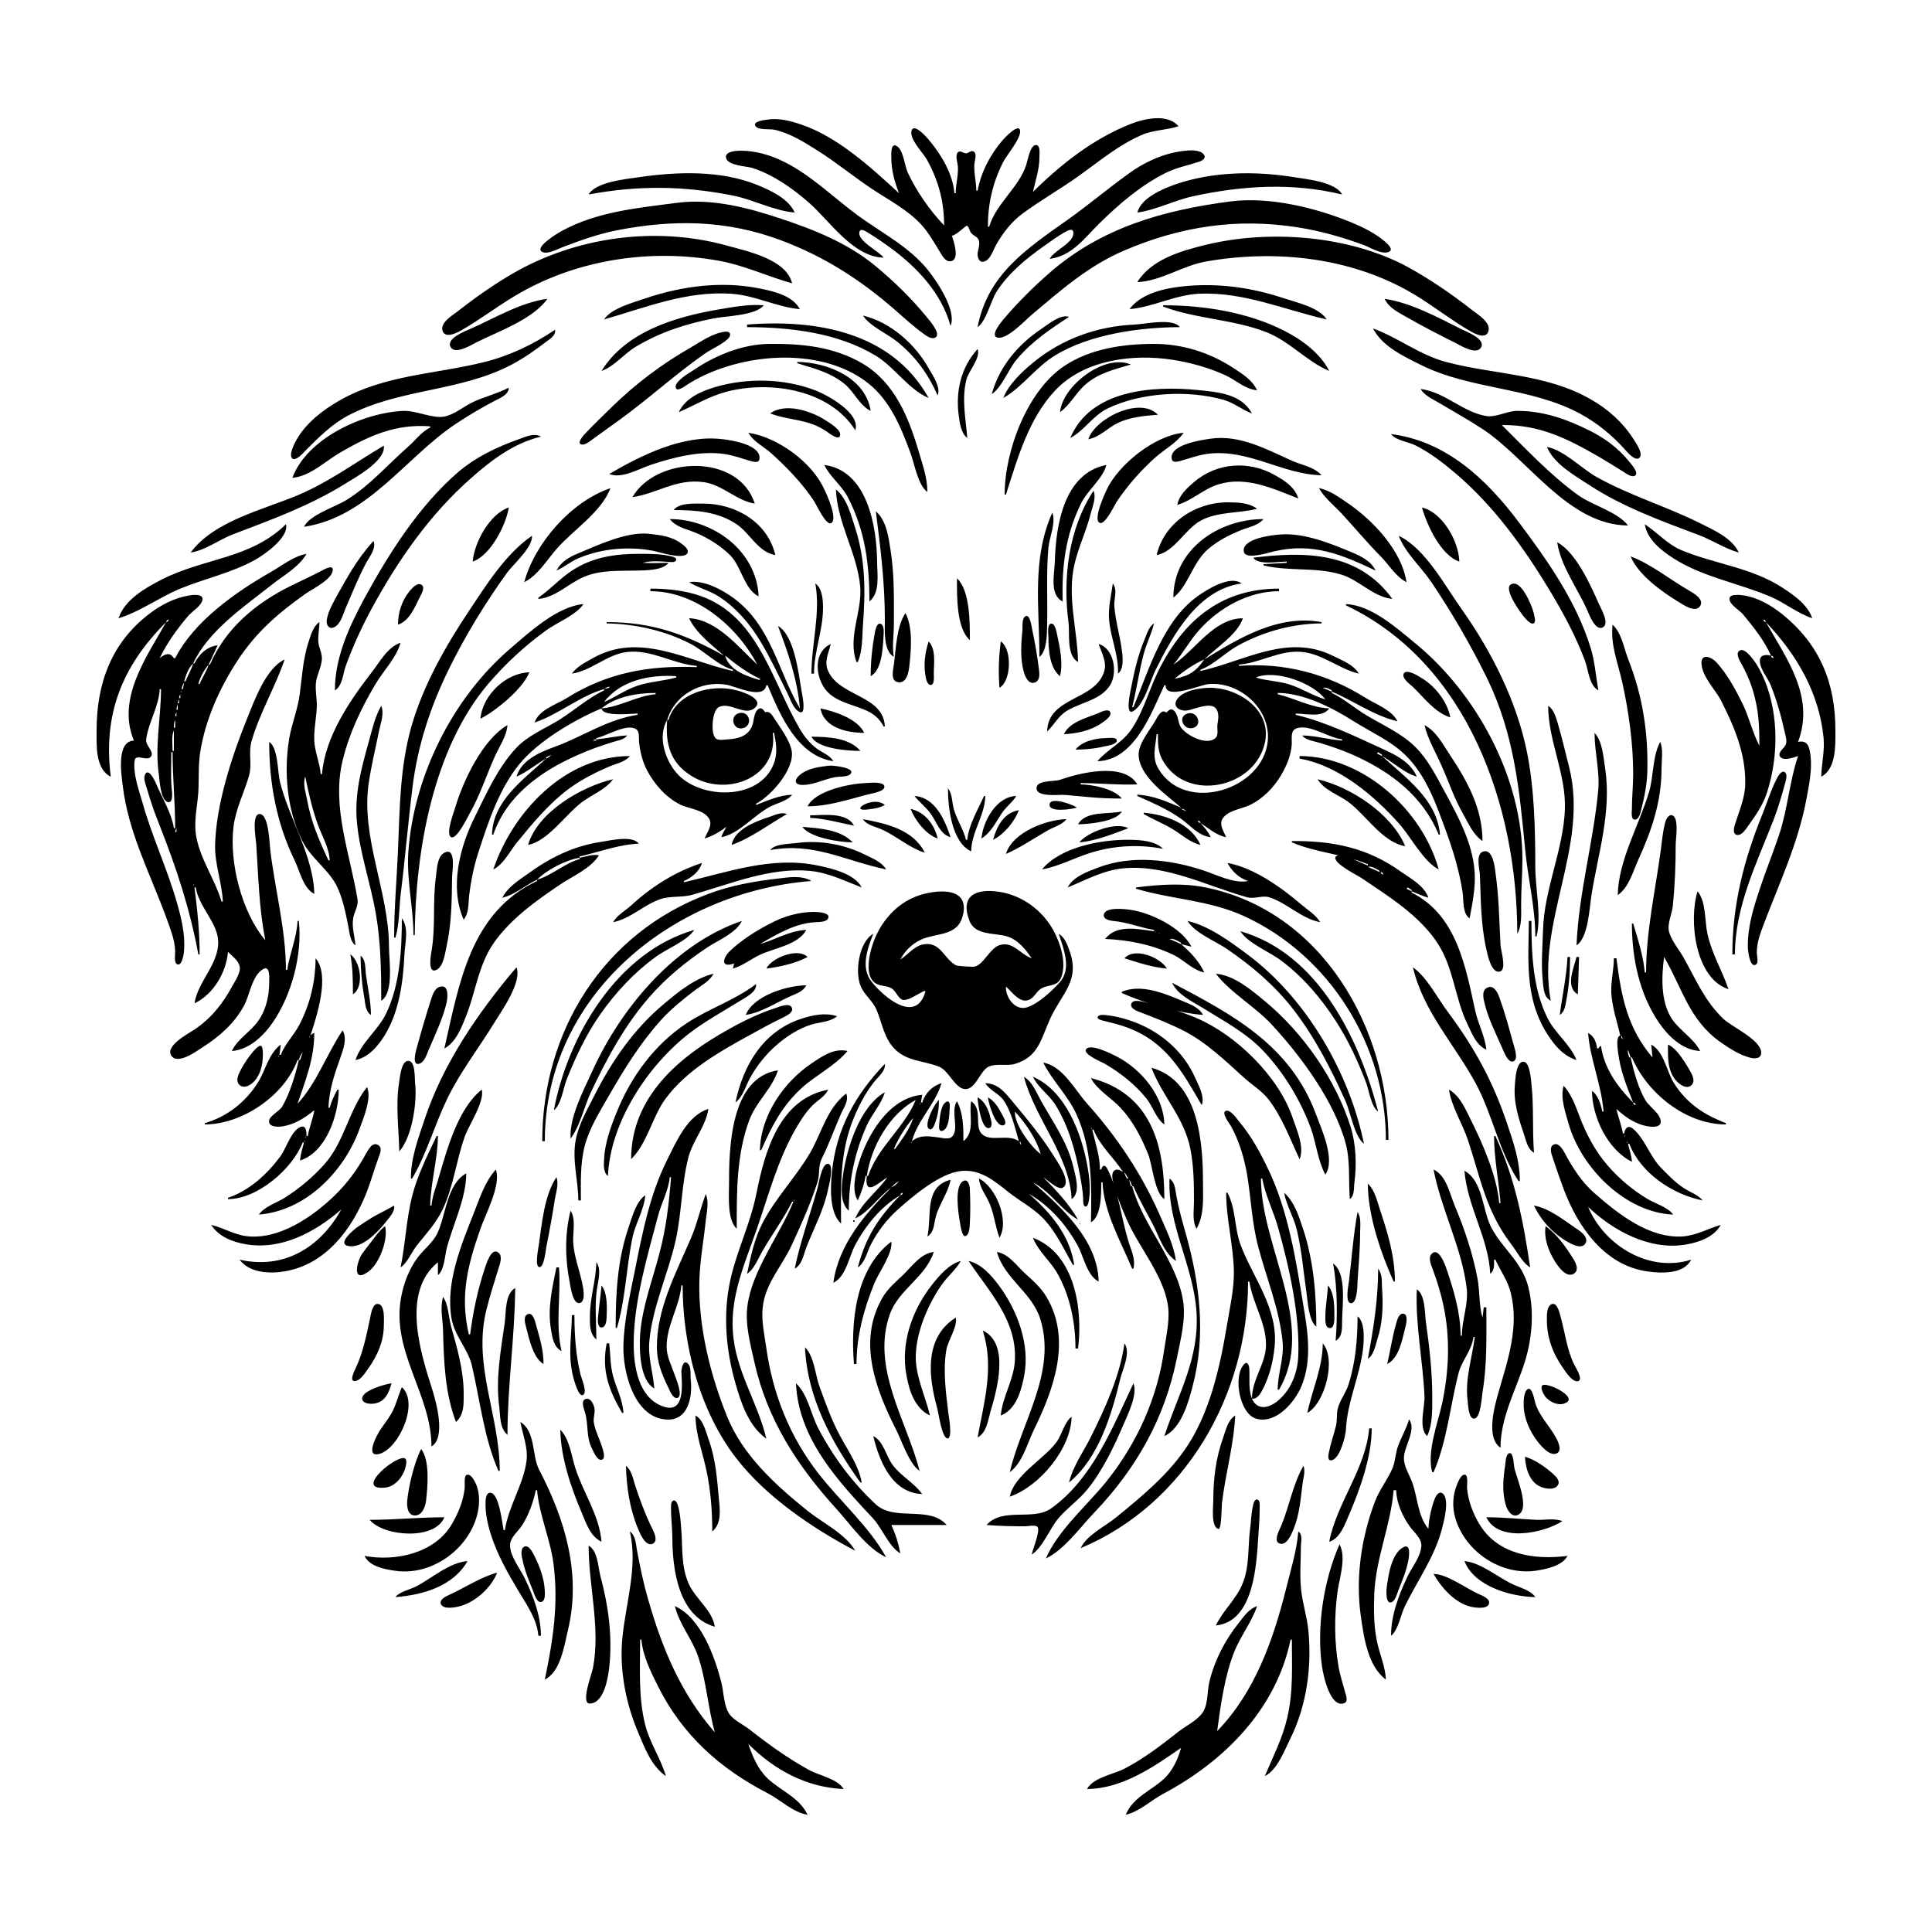 <?xml version="1.0" encoding="UTF-8"?>
<svg xmlns="http://www.w3.org/2000/svg" xmlns:xlink="http://www.w3.org/1999/xlink" width="1500pt" height="1500pt" viewBox="0 0 1500 1500" version="1.1">
<g id="surface1">
<path style=" stroke:none;fill-rule:nonzero;fill:rgb(0%,0%,0%);fill-opacity:1;" d="M 739 183 C 742.379 182.742 750 175 750.66 175.207 C 752.387 176.086 752.719 179.238 753.852 180.699 C 755.523 183 758.633 183.57 759.801 186.145 C 761.355 189.586 758.84 194.312 759 198 C 759.246 200.723 760.555 204 763.926 203.109 C 768.84 202 771.191 194 773.426 190 C 778.781 180.645 785.258 172.199 794 165.758 C 808.211 155.289 823.648 146.562 838 136.289 C 853.43 125.242 868.508 112.574 886 105 C 895.391 100.723 905.449 101.234 915 98 C 906.406 88.008 888.711 92.035 878 96.203 C 849.266 107.391 823.754 127.426 802 149 C 804 139.676 807 131.73 807 122 C 807 119.797 807.902 113.246 804.738 112.633 C 799.875 111.688 797.82 125 796.793 128 C 790.766 146 773.25 158.16 768 176 L 767 176 C 767 158.25 770.691 142 778.758 126 C 781.492 120.602 793 107.148 792 101.332 C 790.805 95.215 779.496 107.605 778.301 109 C 768.668 120.234 761.816 133.488 759 148 L 758 148 C 757.98 141.043 755.938 134 756.527 127 C 756.742 124.512 758.645 119.785 756.223 117.832 C 754.168 116.176 752 119 750 119.047 C 747.875 119.102 745.176 116.102 743.406 118.621 C 741.539 121.285 743.445 126.086 743.676 129 C 744.215 136 742 143.031 742 150 L 741 150 C 739.766 135 730.977 120.465 721.535 109 C 720 107.227 709.855 95.219 707.789 101.332 C 705.621 107.742 716.828 118.797 719.688 124 C 728.691 140.383 733 156.391 733 175 C 721.82 163.316 711.656 148.664 704.781 134 C 702.387 129 701.363 115.805 695.883 113.176 C 691.43 111.039 692 120 692 122 C 692 132 694.473 141 698 150 C 676.273 130.051 650.418 106.234 622 96.668 C 613.203 93.707 604.289 91.355 595 93 C 593.234 93.219 584.848 94.152 586.348 97.547 C 587.965 101.215 597.758 100 601 100.668 C 613.188 103.27 624.613 110.473 635 117.055 C 649.469 126.219 662.738 137.176 677 146.668 C 689.996 155.316 704 162.43 714.91 174 C 721 180.574 725.32 188.41 730 196 C 731.672 198.699 734 203.285 737.945 202.824 C 745.598 202 740.387 187.09 739 183 M 686 200 C 682.988 195.305 664.465 186.578 667.445 179.531 C 668.516 177.008 672.734 180 674 180.699 C 679.793 184.254 685.504 188.16 691 192.152 C 711.789 207.25 731 227.559 738 253 C 742.895 241.223 727.664 218.805 720.715 210 C 706.375 192 685.41 181.219 667 168 C 647.746 154 630.449 136.484 609 125.758 C 598.414 120.469 586.914 117 575 117.004 C 571.891 117.035 562.258 117.426 563.754 122.82 C 565.359 128.617 579.324 129 584 130.359 C 600.465 135.672 615 146 628 157.285 C 644.352 171.625 662.312 199.508 686 200 M 759 254 C 765.812 249.336 769.277 233.305 774 226 C 783.434 211.773 796.246 201.156 810 191.426 C 815.508 187.527 821 183.453 826.996 180.098 C 828.613 179.172 832.922 176.773 833.34 180.242 C 834.336 188.566 818.312 194.203 815 201 C 832.723 198.609 842 184.668 854 173.016 C 869 158.238 885.957 143.77 905 134.27 C 913.309 130.125 922.258 128.441 930.98 125.559 C 933.605 124.688 937 122.645 934.379 119.637 C 930.898 115.758 922.613 116.691 918 117.289 C 902.918 119.25 888.184 126 876 135 C 860 146.516 845 159.203 829 170.574 C 797 193.195 766.691 213.188 759 254 M 457 151 C 495.68 143.816 530.25 144.203 569 151.805 C 585 155 600.801 163.676 617 165 C 612 154.055 598.57 148 588 143.605 C 559.492 132.055 525.906 133.25 496 137.578 C 485.785 139.059 462.527 141.289 457 151 M 883 165 C 897.668 163.023 911.484 155.625 926 152.426 C 964.703 144 1003.34 141.688 1042 151 C 1036.961 141.367 1014.898 139.18 1005 137.59 C 974.449 132.68 941.418 133.027 912 143.344 C 901.848 147 886 153.793 883 165 M 802 149 L 801 150 L 802 149 M 955 156.426 C 903.262 163.219 855.297 176.656 815 211.719 C 802.262 222.801 789.938 235.133 779 248 C 777.445 250 768.406 260.539 774.32 262.066 C 781.773 264 795.855 248.73 801 244.41 C 824 225.051 844.984 206.383 873 194.426 C 916.598 175.824 960 169.141 1007 176.426 C 1024.828 179.191 1042 184.02 1059 190.32 C 1063.812 192.113 1073.406 198.199 1078.621 195.395 C 1082.266 193.434 1076.555 188.648 1074.996 187.324 C 1067.828 181.23 1058.645 176.609 1050 173.012 C 1021.992 161.355 985.516 152.418 955 156.426 M 526 157.426 C 497.43 161.188 468.414 163.766 442 176.32 C 435.438 179.438 428.477 183.598 423 188.465 C 421.645 189.734 417.699 193.621 420.621 195.395 C 424.664 198 433.168 193.266 437 191.809 C 450.77 186.574 464.5 181.648 479 178.805 C 522.715 170.23 564 170.766 606 186.426 C 639.938 199.113 667.832 217 695 240.715 C 701.855 246.727 708.676 253 716 258.336 C 718.387 260.109 722.406 263.488 725.68 262.293 C 731.789 260.059 721.234 248.262 719.383 246 C 707.648 231.66 694.23 218.59 680 206.754 C 658.402 188.789 632.352 178.449 606 169.668 C 580.645 161.215 552.977 154 526 157.426 M 615 220 C 610.523 201.176 579.867 195 564 190.574 C 508.953 175.453 447.316 183.801 398 212.426 C 382.91 221.184 368.711 231.227 355 242 C 351 245.066 341.477 250.574 343.656 257 C 345.914 263.348 355.508 258.023 359 256 C 372.73 248 385.414 238.41 399 230.203 C 446 201.758 504 192.699 558 202.426 C 578 206.035 595.668 214.512 615 220 M 883 219 C 900.344 218.594 918.461 206.172 936 203.086 C 992 193.199 1053 200.078 1102 231.055 C 1115.172 239.395 1127.527 249 1141 256.797 C 1144.414 258.793 1152.957 263.613 1155.383 257.77 C 1158.336 250.648 1147.414 244.254 1143 240.789 C 1127.254 228.441 1110.617 217 1093 207.309 C 1047.676 182.738 985.496 178.051 936 190.129 C 916.906 194.789 894 201.387 883 219 M 469 248 C 501.887 238.598 532.871 225.684 568 228.09 C 586.414 229.352 603 238.438 621 240 C 615.27 229.438 600.91 226.23 590 224.004 C 560.301 218 529.516 222.066 501 231.668 C 491.59 235 474.574 239.312 469 248 M 877 240 C 895.316 238.402 912 229 931 228.039 C 965.535 226.527 997 240.445 1030 248 C 1024.246 238.598 1005.941 234.637 996 231.332 C 969.266 222.453 940.887 219.047 913 223 C 900.379 224.789 884.75 229.234 877 240 M 425 232 C 404 234.828 384 247.078 365 255.426 C 360.766 257.273 345.836 263 350 269.68 C 353.633 275.512 365.98 267.762 370 265.754 C 387 257.188 413.645 248 425 232 M 1075 232 C 1078.238 239 1085.629 242.492 1092 246.148 C 1104.445 253.293 1117.168 259.832 1130 266.246 C 1134 268.25 1146.402 276.047 1149.914 269.684 C 1153.527 263.129 1138.961 257.73 1135 255.754 C 1116.641 246.574 1095.527 235.031 1075 232 M 467 288 C 477 284.582 484.762 274.297 494 269 C 512.914 257.734 532.59 251.457 554 247.199 C 563.551 245.301 586.914 245.031 593 237 C 581 236.066 569.762 238.285 558 240.246 C 524.406 246 486 257.355 467 288 M 903 237 L 903 238 C 928.684 247.691 957.203 247.816 983 257.812 C 1001.391 265 1014.418 280.566 1032 288 C 1025 274.109 1010.523 263.629 997 256.758 C 968.68 242.359 934.547 237 903 237 M 670 245 C 675.371 253.379 689.199 259.195 697 265.613 C 711.191 277.297 720.613 290.422 728 307 C 730.539 300.48 724.262 291.586 721 286 C 710.633 267.211 691.32 250.051 670 245 M 770 306 C 777.906 300.824 783 286.484 789.438 279 C 801 265.223 815 255.824 830 246 C 823.453 243.734 814.234 251.535 809 255.004 C 790.609 267.188 775.906 284.402 770 306 M 580 252 L 580 254 C 613.621 254 650.719 258.43 680 276.203 C 694.695 285.125 705.281 302.344 721 309 C 692.328 257.559 633.418 247.785 580 252 M 779 309 C 794 300.336 804 285.234 819 276.066 C 845.84 259.5 884.891 254.086 916 254 C 910.836 246.688 888.977 251.598 881 252 C 851.887 253.281 824.582 263.023 802 281.613 C 793.445 288.656 783 298.477 779 309 M 1066 255 C 1073 268.785 1089.695 276.613 1103 283.246 C 1142.223 302.809 1188.223 300.285 1227 321.309 C 1239.988 328.352 1251.762 338 1261.574 349 C 1263.293 351 1269.875 358.727 1272.957 355.289 C 1276 352 1270 343.82 1268.305 341 C 1260 328.012 1248.336 317.496 1235 310 C 1200.465 290.129 1160.496 291.008 1123 281.117 C 1102.172 275.621 1085.773 262.199 1066 255 M 431 256 C 414 267.426 395.883 276.137 376 281.105 C 338 290.566 298.672 291 264 310.719 C 251 318.066 237.996 328 230.465 341 C 228.984 343.559 223.723 353.23 227 356 C 230 358.32 236.242 350.746 238 349 C 247.781 339.27 257.688 329.324 270 322.781 C 309.84 301.617 357 304.258 397 283.219 C 406.535 278.184 415.414 272 424 265.371 C 427.203 263 431.594 260.406 431 256 M 562.98 257.527 C 553.605 258.512 543.969 265.277 536 270 C 513.844 282.566 493.289 298.172 475 316.016 C 467.965 323 460.715 329.734 454 337 C 453 338.137 447.547 344.059 451.371 345.055 C 454.273 345.812 457.875 342.645 460 341.113 L 480 326.707 C 502.957 310.176 523.789 291 547 274.719 C 552.637 270.781 559.688 268 564.848 263.367 C 567.93 260.688 567.613 257.039 562.98 257.527 M 720 382 C 719.992 371 716.484 361.465 713.426 351 C 705.703 324.602 694.789 297.23 670 282.453 C 647.637 269.121 622.43 266.703 597 267.004 C 576.746 267.246 555.516 275.77 539 287.027 C 535.773 289.227 522.855 296.277 524.754 301.352 C 525.859 304.312 531.746 299.805 533 299 C 542 293.141 551.746 288.754 562 285.332 C 597 273.625 643.617 273.578 674 297.52 C 691.289 311.141 699.609 332.039 707 352 C 710 360.277 712.742 376.66 720 382 M 780 384 L 781 384 C 790 356 798.512 325.141 819.285 303.09 C 841.871 279.113 880 274.457 911 279.438 C 925 281.691 939 285.598 952 291.641 C 960 295.457 966.781 302.188 976 303 C 972 294.691 964.496 290.215 957 285.344 C 938.805 273.523 917.711 267 896 267 C 872 267 846.23 270.73 826 284.359 C 797.434 303.605 780 350.242 780 384 M 759 271 C 746.262 285 741.879 303.434 744.289 322 C 745 327.703 746 336.422 751 340 C 749.805 325 746.555 310.117 750.238 295 C 751.988 287.828 761.484 278.184 759 271 M 619 281 L 619 282 C 632.52 286.277 644.676 289 656 298.324 C 663.199 304.336 667.535 315 676 319 C 672 293.145 642.184 281.191 619 281 M 823 320 C 831 314.254 835.426 304.77 843 298.301 C 853.648 289.211 865.184 287 878 283 C 857.34 274.332 824.781 299.734 823 320 M 527 320 C 539.531 314.602 550.602 307.688 564 304.156 C 597.895 295.227 644.191 302.422 664 334 C 668.496 321 642.539 306.719 633 303.066 C 608.68 293.754 579.941 293.207 555 300.59 C 543.902 304 532.199 309.078 527 320 M 395 301 C 386 305.664 376 308 367 312.258 C 360 315.609 352.566 322 345 323.426 C 335.68 325.188 323.242 318.59 313 319.039 C 282 320.395 238.336 340.281 227 371 C 240.805 369.785 252.438 358.137 264 351.426 C 286.918 338.113 307.18 329 334 331 L 334 332 C 327.227 335.16 322.551 341.82 317 346.715 C 301 360.73 287.184 377 269 388.188 C 260 393.727 240.617 399.633 236 409 C 285.73 401.656 314.918 355 354 329.004 C 363.938 322.418 374.395 316.203 385 310.754 C 389 308.699 395 306.102 395 301 M 831 340 C 841.602 334.617 848.441 322.695 860 317.109 C 885.918 304.578 922.324 302.629 950 310.43 C 958 312.719 964.293 318.078 972 321 C 964 305.73 945.191 304.352 930 302.832 C 894.945 299.324 846.574 302.602 831 340 M 1103 302 C 1105.973 307.281 1112.906 310.148 1118 313.199 C 1129 319.797 1140.262 326.023 1151 333.078 C 1186.352 356.309 1217.461 407.613 1264 408 C 1256 397.359 1236 392.266 1225 384.254 C 1203.895 369 1184.465 348.312 1166 330 C 1195 329.758 1215.969 340 1241 354.426 C 1247.762 358.348 1254.395 362.477 1261 366.652 C 1263 368 1266.781 370.73 1269.352 369.352 C 1273 367.367 1265.891 359.613 1264.574 358 C 1256 347.543 1246 340.254 1234 334.246 C 1216 325.277 1198.199 319 1178 319 C 1170 319.039 1161.59 324.227 1154 323.008 C 1135.758 320.07 1121.949 304.445 1103 302 M 598 321 C 613.477 326.797 627.324 325 642 335.145 C 643.359 336.094 650.992 342.152 652.168 338.383 C 653.613 333.734 643.973 328.328 641 326.355 C 630.27 319.234 609.672 312.312 598 321 M 845 341 C 854 339.383 859.949 332.152 868 328.324 C 877.59 323.77 888.57 322.824 899 322 C 885 307.367 850 325.062 845 341 M 581 336 C 585.301 343.281 592.902 346.559 599 352.09 C 611.23 363.188 622.844 375.16 631.996 389 C 633.773 391.688 641.453 408.633 645.406 406.078 C 650.582 402.738 641.953 384.035 640 380 C 630.699 359.066 603.891 339.43 581 336 M 919 336 C 896.73 338 868.633 360.402 859.32 380 C 857.559 383.703 848.652 403 853.602 405.824 C 857.848 408.355 865.461 391.773 867.344 389 C 875.766 376.609 885.82 365.152 897 355.176 C 904.293 348.66 913.273 344.109 919 336 M 260 536 C 266 532.461 266.195 523.168 268.438 517 C 273.926 502 280.656 487.148 288.309 473 C 308.625 435.438 333.816 399.176 366 371 C 381.867 357 399 344 420 339 C 414.746 335.73 407.332 339.422 402 341.309 C 385.551 347.129 369.344 355 356 366.301 C 325.395 392.531 301.738 430 282.691 465 C 270.855 487 260 510.652 260 536 M 1080 337 C 1083.738 342 1093.445 343.031 1099 345.809 C 1109.832 351.223 1119.773 358.82 1129 366.59 C 1159.602 392.363 1183 425 1203.551 459 C 1213.973 476.367 1223.473 494.004 1230.574 513 C 1233.254 520.156 1233.758 532.211 1241 536 C 1238.941 525 1238.348 514 1234.973 503 C 1223.719 466.633 1201.473 435.129 1178.871 405 C 1154 372 1122.746 342.43 1080 337 M 473 368 C 482.516 372 496 364.039 505 361.004 C 522.887 355 544 349.629 563 352.59 C 569.953 353.676 576.266 356.074 583 358 C 584.977 358.512 589 359.727 589.574 356.68 C 591.668 345.488 568 341.691 561 341 C 530.695 337.219 498.574 353.074 473 368 M 1026 369 C 1020.387 362.453 1010.617 361.121 1003 357.688 C 983.258 348.789 962.449 337.363 940 340.578 C 933.352 341.531 906.926 345.203 909.832 356.68 C 910.516 359.387 914 358.453 916 358 C 923 356.059 929.676 353.477 937 352.43 C 968.844 348 995.488 368.367 1026 369 M 298 346 C 275.516 359.262 255.32 374.371 231 384.574 C 204.34 395.762 166 404.543 148 429 C 159.512 427.273 170 419 181 414.809 C 210.906 403.438 240.703 392.574 268 375.574 C 276.258 370.43 299.695 357.695 298 346 M 1201 347 C 1206.633 360.305 1222.387 369.074 1234 376.656 C 1260.242 393.785 1289.855 404.43 1319 415.426 C 1329.469 419.371 1339.312 426 1350 429 C 1344.715 417.664 1330.633 411.559 1320 406.246 C 1293.449 393 1264.875 384.613 1239 370 C 1227.336 363.195 1214 349.375 1201 347 M 491 386 C 510.539 383.07 524.836 371.531 546 374.289 C 561 376.25 571.801 388.785 586 391 C 573.414 351.59 509.457 354.07 491 386 M 640 361 C 644.234 370.078 653.391 376.711 658.215 386 C 671.793 412.125 675 438.164 675 467 C 683.582 460.027 681 446 680.996 436 C 680.668 408.316 673.246 365.297 640 361 M 825 467 C 824.434 439.613 827 416.215 839.258 391 C 844.309 380.562 856.199 371.762 859 361 C 826.219 367.359 819.73 407.508 818.984 436 C 818.738 445.445 814.535 461.559 825 467 M 914 392 C 925.582 388.664 934.426 379.574 946 376.039 C 967.598 369.445 988.234 379.332 1008 387 C 1005.438 378.367 997.512 373.16 990 369 C 969.785 357.336 944.793 359.07 927 374.301 C 921.434 379.062 915.438 384.578 914 392 M 407 452 C 417.77 446.633 424.512 434.832 432.285 426 C 445.195 411.336 466.812 397.684 474 379 C 443.879 389.191 415.426 421.188 407 452 M 1024 379 C 1028.512 386.809 1035.82 392.461 1041.91 399 C 1052 410 1061.523 421.398 1071.996 432 C 1078.566 438.652 1083.543 447.613 1092 452 C 1088.301 427.305 1065.699 403.73 1046 390.344 C 1039.352 385.824 1032 380.434 1024 379 M 649 380 C 650 406 665.359 429.129 667.828 455 C 669.695 474.516 657.816 494.82 665 514 L 666 514 C 669.805 505.047 669.316 494.57 670 485 C 672 459.453 672 434.707 664 410 C 660.582 399.645 657.797 387.164 649 380 M 849 381 C 829.668 410.312 825 449 829.574 483 C 830.758 492.012 827.719 508.715 837 514 C 836.477 488.57 828.348 463.348 834.234 438 C 837.41 424.328 843.715 411.633 847 398 C 848.453 392.695 851.199 386.289 849 381 M 898 431 C 912 428.277 919.801 411.137 932 404.348 C 945.398 397 961.531 398.742 976 395 C 969.629 390.234 960.664 390 953 390 C 927.914 390.121 903.801 406 898 431 M 523 396 C 540 396 557.453 397.176 572 407.094 C 582.57 414.301 588.453 428.555 602 431 C 595.879 405.234 571 391 546 391 C 539.379 391 527.41 390.18 523 396 M 367 436 C 380.703 431.453 392.953 407.645 395 394 C 380.254 399.012 368.219 421.098 367 436 M 1104 394 C 1107.879 407.656 1118.59 431.098 1133 436 C 1132.668 420.414 1120 397.805 1104 394 M 680 397 C 683.598 425.32 687 452.367 687 481 C 687 489.32 685.758 505.305 694 510 C 692.48 502.219 694 493 694 485 C 694 465.539 694.508 446.27 691.41 427 C 689.793 417 688.27 404 680 397 M 817 398 C 800.871 434.215 807 471.816 807 510 C 812.758 506 812.824 492.547 812.984 486 C 813.484 465.641 812.18 445.285 814 425 C 814.809 417.129 820 405.398 817 398 M 520 403 C 525.238 409.676 533.574 410.691 541 414 C 550.336 418 559.727 424 566.91 431.09 C 575.594 439.805 577.902 457.699 589 463 C 587.449 427.418 553.309 403 520 403 M 911 464 C 922.793 454.766 925.84 436.715 938 426.301 C 945.648 419.75 954.688 415.133 964 411.449 C 970 409.02 976.52 408.227 981 403 C 946.215 403 911 426.504 911 464 M 222 407 C 194.41 434.02 158.734 433.117 126 449.758 C 112.855 456.438 97 465.375 92 480 C 107.953 475.309 123.441 464 139 457.426 C 158.43 449.27 179.508 445 198 434.688 C 205.363 430.605 224.699 417 222 407 M 1277 407 C 1278.824 418.703 1289.582 427.246 1299 433.301 C 1322 448.164 1350 452.664 1375 463.43 C 1386 468.219 1395.449 476.066 1407 480 C 1403.52 469.508 1392.883 462.156 1384 456.344 C 1360.18 440.758 1331.883 438 1306 427.395 C 1294.719 422.785 1286.965 413.59 1277 407 M 432 443 C 438 440.406 442.98 436.008 449 433.465 C 467 425.824 487.797 424 507 427.609 C 511.449 428.449 530.957 435 533.742 429.398 C 535.191 426.543 530.836 423.316 528.984 422 C 521.781 416.527 512.688 415.383 504 414.438 C 486.434 412.535 463.918 423.383 448 430.012 C 441.41 432.758 435.371 436.551 432 443 M 1068 443 C 1064.598 435.727 1057 432 1050 429 C 1033.191 422 1012.441 413.453 994 415 C 988 415.297 963.176 418.176 965.832 428.688 C 967.352 434.691 985.258 429.027 989 428.129 C 1019.184 421 1041.5 430.465 1068 443 M 413 416 C 392.652 430 377.801 453.762 364.332 474 C 346 501.398 328.512 532.172 319.426 564 C 310.336 596 310.395 628.254 308.961 661 C 307.98 683.371 306 705.547 306 728 L 307 728 C 309.992 718 309.887 705.562 311 695 C 314.516 667.02 316.809 639 320.285 611 C 324.285 579 334 549.094 348.258 520 C 360.938 494 376.559 468.504 393.43 445 C 398.434 438.027 413.762 425 413 416 M 1086 416 C 1091 429.254 1103.441 440.297 1111.328 452 C 1127.5 476 1142 501 1154.742 527 C 1175.699 570.316 1179.672 613 1184.172 660 C 1186.305 682.328 1191.996 704.512 1192 727 L 1193 727 C 1196.914 710.566 1192 690 1192 673 C 1192 644 1191.301 612.578 1185.551 584 C 1177.59 544.426 1158 505.703 1134.859 473 C 1121.98 455 1106.617 425.809 1086 416 M 290 420 C 283.578 427 277.781 435 272.812 443 C 269.383 448.582 266.199 454.285 263 460 C 259.586 466.109 254.895 474.051 253.727 481 C 253 485 255.395 489.152 259.82 486.801 C 264.621 484.25 266.414 476.633 268.426 472 C 273.484 460.336 278.293 448.199 284.309 437 C 286.977 432.035 292.25 425.828 290 420 M 1209 421 C 1211.75 439.609 1224.988 457 1232.426 474 C 1233.973 477.547 1238.746 490.34 1244.551 487 C 1249.785 483.824 1242.996 472.609 1241.426 469 C 1235 454.402 1223.504 428.684 1209 421 M 973 433 C 977 439 992.387 436 999 436 L 999 437 L 981 438 L 981 439 C 1000.703 443.746 1021.402 440.129 1041 446 C 1055.215 450.105 1066 463.496 1081 465 C 1054.586 428.277 1012.906 428 973 433 M 136 511 L 135 511 C 131.82 506 128 507.727 124 511 C 129.496 499.383 137.922 487.727 146.301 478 C 149.223 474.605 157 470.039 157.246 465.145 C 157.375 460.547 148.66 462 146 462.465 C 135 464.395 124.762 469.824 116 476.504 C 86.219 499.199 75 531.047 75 567 C 75 578.441 73.859 597.066 86 603 C 79.852 554.598 94.699 517.301 129 483 C 114 509.691 90.27 542.469 104 575 C 90.457 575.441 94 600 95.285 610 C 99.645 646.434 116.484 678.035 128.945 712 C 132 720.715 135.883 729.59 135.996 739 C 136 741.18 134.988 747.508 137.551 748.652 C 141.492 750.422 142.758 740.066 142.91 738 C 143.836 725.375 140.859 713.047 137.422 701 C 129.875 674.551 118 649.508 110.578 623 C 107.883 613.535 102.941 600.148 104.602 590.188 C 105.504 584.785 115.242 592.047 117.594 586.695 C 119.234 583 112.848 578.648 113.484 574 C 115.309 560.668 123.383 548.539 124 535 L 125 535 C 124.996 557.559 120 579.375 123.426 602 C 124 606.68 124.738 620.785 130 622.652 C 134 624.055 133.812 617.055 133.57 615 C 132.371 604.785 133 594.281 133 584 L 134 584 C 134 603.629 135.996 623.371 136 643 L 135 643 C 133.191 631 125.668 619.191 120.988 608 C 120.199 606.113 115.312 595.719 112.617 601.336 C 111 604.625 113.371 609.797 114.289 613 C 116.922 622.168 120 631.133 123.602 640 C 137 674.004 147.344 705.156 154 741 L 155 741 C 155 723.297 153.227 706.523 151 689 L 152 689 C 154.219 704.012 169 716.258 169.414 731 C 169.793 748.824 153.555 762 151 779 C 165.664 772.023 175.695 755 177 739 C 180 742.062 184.949 745.625 186 750 C 187.289 754.734 182.836 761.031 180.691 765 C 173.172 779 164.211 790.426 151 799.328 C 146.332 802.477 128 812 133 819.566 C 137.824 827 152.465 816.23 157 813.309 C 170 805 181.684 795 189.336 781 C 193.973 772.605 195.383 758.023 204 752.582 C 210 748.73 209 760 209 763 C 208.984 773.637 206.492 784.227 200.211 793 C 194.328 801.215 184.297 806.785 180 816 C 193.309 815 204.344 804.566 211.652 794 C 226.457 772.59 234.863 741.055 232 715 L 231 715 C 230.43 728.246 224.898 740.094 223 753 L 222 753 C 222 722.273 213.516 690.566 209.844 660 C 209.223 654.816 208.738 633 202 632.035 C 194.996 631.18 198.664 651.395 198.91 655 C 200.66 680.551 201 704.656 206 730 C 187.816 708.664 177.879 669.742 181.285 642 C 183 627.762 189.566 615.613 193.406 602 C 195.895 593.172 192.613 584.609 195.426 575 C 201.828 553.109 213.691 533.461 221 512 C 206.445 518.805 197.465 544 191.801 558 C 180 587.141 167.785 624.406 167 656 C 166.648 671.012 172.363 685.137 173 700 L 172 700 C 167 683 155.852 667.676 152.461 650 C 150.242 638.438 153 627.535 153.91 616 C 154.645 605.27 153.754 594.699 155.438 584 C 159.406 558.801 170.48 534.234 184.344 513 C 198.824 490.816 215.664 476.332 237 461.141 C 242.203 457.438 258.363 449.688 258.363 442.32 C 258.363 438.543 252.402 441.691 251 442.441 C 242.77 446.828 234.359 450.645 226 454.758 C 198.941 468.059 175.285 487.488 163 516 L 162 516 L 169 501 C 160.723 502 154.668 507.816 151 515 L 150 515 C 162 489.449 189.477 471.07 211 454.004 C 220.18 446.727 232 440.34 238 430 C 227.898 431.801 218.773 439.277 210 444.281 C 182.809 459.785 150.598 482.406 136 511 M 418 464 L 418 465 C 431 464 441.27 453.148 453 448.043 C 465.938 442.414 480.258 443.32 494 443 C 500.859 442.816 514.574 443 519 437 C 512.172 437.141 505.832 437.293 499 437 C 505.227 435.16 512.555 435.809 519 436.246 C 520.535 436.348 524.535 437 525 434.762 C 525.637 432.473 520.324 431.727 519 431.449 C 511.344 430 503.773 430 496 430 C 477.301 430 459.945 432.594 444 443.078 C 434.645 449.23 427.215 457.703 418 464 M 1266 432 C 1272 446.375 1290 459.23 1303 467.188 C 1306.664 469.434 1316.332 476.215 1319.953 470.566 C 1323.422 465.156 1314.535 460.328 1311 458.285 C 1296.699 450.016 1281.355 437.621 1266 432 M 743 449 C 743 462.078 742.379 487.727 753 497 C 753 484 753.25 458.438 743 449 M 535 452 C 541.77 456.262 550 458.227 557 462.465 C 571 471.051 582.832 485 591 499 C 598.551 511.602 604.715 525 611.246 538 C 613.488 542.484 615.938 550.656 620.895 552.824 C 626.391 555.23 622.629 538.281 622.246 536 C 620 522.812 616.742 493.23 604 486 C 611.777 506.168 619.285 528.316 621 550 C 603.84 520.598 599 486.426 570 464.664 C 561 458.012 546.484 450.09 535 452 M 880 549 L 879 549 C 882.504 535.461 884.309 521.535 887.883 508 C 890 499.805 894 492.262 896 484 C 891.773 486.77 890.324 492.473 888.426 497 C 883.188 509.484 880.359 522.754 877.805 536 C 877.352 538.336 873.559 555.816 879.871 552.109 C 888.465 547.066 892.961 528.574 897.246 520 C 910.953 492.59 930.359 457.535 964 453 C 955.211 446.344 937.387 457.52 930 462.781 C 902.812 482.156 892.246 519.547 880 549 M 309 485 C 317.828 482 321.887 471.809 325.754 464 C 326.871 461.738 330.406 456.219 327.383 454.082 C 324 451.73 319.656 457 317.898 459.039 C 311.984 466.457 309 475.586 309 485 M 633 453 C 637.234 475.805 630 500 630 523 L 632 523 C 632 505.746 639 489.301 639 472 C 638.973 466 638.496 456.645 633 453 M 864 453 C 862.688 462.754 860.172 472.023 861.172 482 C 862.586 496.16 868.523 508.461 868 523 C 872.301 519.727 871.828 512 871.281 507 C 869.938 495 866.199 483.098 865.176 471 C 864.66 465 867.953 458.219 864 453 M 1172.645 454.07 C 1167.527 458 1181.324 477 1184.184 480 C 1185.355 481.262 1188.836 485.363 1190.957 483.824 C 1192.809 482.484 1191 477.723 1190.789 476 C 1189.742 471.152 1180.617 448.082 1172.645 454.07 M 505 457 L 505 459 C 540.391 459.098 572 486 588 516 C 573.383 502.535 556.531 481 535 480 C 540.512 491.586 552.496 500.695 562 509 C 531.527 492.098 506.262 483 471 483 L 471 484 C 493.242 484.461 516 489.477 536 499.785 C 547.219 505.613 556.859 516.426 569 520 L 569 521 C 531.984 512.516 496.312 490.434 460 511.148 C 454 514.504 448 517.473 444 523 C 459.422 520.688 471.227 508 487 506.176 C 506 504.117 522.523 515.492 541 517 L 541 518 C 504.34 516.426 471.633 522.152 440 542 C 431.691 547.148 418.418 551.031 415 561 C 433.965 554.586 449.98 540.48 469 535 L 469 536 C 456.484 542 445.746 551.645 434 559 C 422.68 566 409.625 571.109 400.43 581.09 C 386.344 596.379 377.922 615.617 368.754 634 C 357 657.477 348.84 688.781 360 714 C 364.285 708.613 363.488 701.484 364.285 695 C 365.695 683.562 368 672 371.672 661 C 379.281 637.637 387.641 612.223 403.465 593 C 418 575.324 445.953 558.809 467 550 C 467.992 556.695 489.629 554 495 554 L 495 555 C 472 558.379 453 571.488 432 579.32 C 419.969 583.773 405 589.508 401 603 C 409.27 599.434 416 593.363 424 589 C 406.645 605 382.543 621.828 382 648 L 383 648 C 393.414 617.41 420.605 598.316 449 586 C 457.457 582.152 466.211 579.152 475 576.344 C 479 575.023 484.297 574.598 487 571 C 478.93 571.348 471 573.363 463 574 L 463 573 C 470.469 571.715 486.445 561.449 493.684 566.043 C 496.809 568.027 495.867 573 496.172 576 C 496.902 583.539 498.789 591.273 502.32 598 C 507.992 608.805 516.965 619.07 528 624.621 C 534.797 628.043 546.961 628.594 550.805 636.094 C 553.262 641 548.809 646.66 547 651 C 553.203 649.215 558.805 645.773 564 642 C 562.422 644.652 560.969 647.066 560 650 C 573.707 647.527 585.535 632.688 598 626.258 C 603.219 623.566 611.492 621.781 615 617 C 605 617.426 596 621.457 587 625 L 587 624 C 598.598 618 617 597.27 614.672 583 C 613.246 574.812 605.828 565 601.301 558 C 599.375 555.047 597.645 551.754 594 553 C 592.621 550.531 590.359 548.387 587.852 551.336 C 585 554.664 585.469 560.109 583.773 564 C 580.387 571.781 572.691 573.645 565 574.035 C 561.941 574.191 557 575.488 555 572.48 C 551.848 568 552.988 551.727 558 549.027 C 566.41 544.562 578 556 585.566 550 C 594.543 543 576.352 537.031 572 536 C 552.777 530.812 525.285 537.645 519 559 L 518 559 C 523.645 539.449 544.582 528.184 564 531.613 C 571.566 533 593 543.617 595 532 L 596 532 C 605.562 555 618.98 586.801 647 591 C 644.309 586.258 638.289 584.352 634 581.102 C 628.23 576.723 624 571.242 620.43 565 C 598.301 526.555 587.621 474.824 539 461.156 C 528 458.066 516.367 457 505 457 M 852 591 C 880.719 590.387 893.832 553.785 904 532 L 905 532 C 904.562 543.641 930.934 532 938 531.172 C 962 528.766 986.52 550 984.32 575 C 980.977 613.141 920.539 632.152 899.48 597 C 894 588 897.215 579.609 898 570 L 899 570 C 899 577.094 899 583.586 902.52 590 C 920.883 623.578 975 612 982.191 576 C 987.215 551 961.219 533.738 939 534.004 C 931.383 534.094 918.301 536.137 913.758 543.105 C 910.18 548.594 915.969 552.145 921 551.66 C 928.508 551 945.262 541.223 945.902 556 C 946 558.352 945.383 560.672 945.172 563 C 944.926 565.695 946 570.18 944.227 572.398 C 937.734 580.039 919.836 570.434 916.441 564 C 914.562 560.438 914.758 555.457 912 552.332 C 909.965 549.723 907.625 550.738 906 553 L 905 553 C 901.797 550.348 898.746 556.414 897.312 559 C 893 566.645 883.914 577 884 586 C 884.559 603.047 905.609 617.078 917 627 C 905.891 622.383 895.246 617.527 883 617 L 883 618 C 894.941 623.32 906.203 628.125 917 635.723 C 924.363 641 930.586 649.031 940 650 C 937.973 645.734 935.25 642.406 932 639 C 938.449 643 944.367 648.621 952 650 C 949.863 645 945.594 639.191 950.242 634.215 C 955.52 628.566 964.371 628.047 971 624.73 C 980.801 619.828 988.969 611.355 994.547 602 C 998.887 594.727 1002.312 586.531 1002.91 578 C 1003.184 574.117 1001.676 567.707 1006 565.746 C 1016 561.367 1031.848 573.109 1042 574 L 1042 575 C 1031.613 574.18 1021.457 571.215 1011 571 C 1013.734 574.605 1019.762 575.336 1024 576.574 C 1033 579.254 1042.289 582.391 1051 586.305 C 1079.777 599.242 1104.688 618.027 1117 648 L 1118 648 C 1115.777 620.785 1091.254 603.801 1073 587 C 1082 592.016 1090 600 1100 603 C 1095.203 591.668 1083.578 586.059 1073 581.23 C 1051.199 571.281 1029.434 560.555 1006 555 L 1006 554 C 1013.629 554.004 1027 557.523 1032 550 C 1017.699 549.387 1005.559 542.223 992 539 L 992 538 C 1012 538.012 1034.379 549.426 1051 560 C 1064.328 568.387 1079.516 575 1090.961 586.09 C 1107.512 602.137 1115.234 625 1122.945 646 C 1128.539 661.309 1133.184 677 1135.574 693 C 1136.488 699.176 1135.312 709.227 1141 713 C 1143.168 701.363 1145.727 689 1144.91 677 C 1143.348 654.305 1131.895 633.566 1121.309 614 C 1114.875 602.109 1108.641 589.707 1098.961 580.039 C 1088.262 569.355 1073.785 563.113 1061 555.398 C 1051.871 550 1043.652 542.566 1034 538 L 1034 537 C 1051 544.09 1066.871 555.805 1085 560 C 1080.68 551.141 1068 546.738 1060 541.68 C 1030.277 523 996.871 514.246 962 517 L 962 516 C 978.754 514.633 993.66 504.438 1011 506.172 C 1026.996 507.77 1039.617 519.355 1055 523 C 1050.98 516.059 1041.906 512.699 1035 509.246 C 999.891 491.691 967 513 932 521 L 932 520 C 942.699 516 951 506.801 961 501.312 C 980.82 490.418 1003.32 484.188 1026 484 L 1026 483 C 992.652 476.809 961.859 495.426 935 512 C 944.324 502.699 960.656 492.777 965 480 C 942.262 480.191 928.324 504.539 911 516 C 918.375 507.477 923.617 497.391 931.172 489 C 946.711 471.73 969.355 459.066 993 459 L 993 457 C 950 457 920.91 479.664 901.32 517 C 893 532.59 888.801 550.066 879.305 565 C 871.891 576.664 860.387 581.211 852 591 M 1375 509 C 1370.758 508.039 1365.848 508.246 1366.387 514.004 C 1366.984 520.375 1372.434 526.16 1374.793 532 C 1379.602 544 1383 556.473 1385.789 569 C 1386.387 571.789 1387.551 575.156 1386.523 578 C 1385.523 580.684 1379.902 584.125 1382 587.398 C 1384.609 591.184 1392.777 588.02 1396 587 C 1389.348 606.652 1387.961 628.113 1381.332 648 C 1376.742 661.777 1371.258 675.223 1366.668 689 C 1361.672 704 1356.812 719.051 1357 735 C 1357 737.242 1358.363 752.098 1363.402 748.824 C 1365.578 747.406 1364 742.121 1364 740 C 1363.867 732.266 1366.48 725.141 1369.191 718 C 1381.328 686.062 1396 654.789 1402.391 621 C 1404.426 610.133 1407 598.074 1405.715 587 C 1404.906 580.438 1403.859 574.379 1396 576 C 1409.188 541 1387.246 511.52 1371 483 C 1394.895 508 1412.492 538.059 1415.828 573 C 1416.789 583.027 1414.207 593.004 1414 603 C 1425.797 597 1425 578.188 1425 567 C 1425 530.117 1412.859 500 1383 476.285 C 1374.664 469.707 1364.676 464 1354 462.301 C 1351.418 462 1342.621 460.648 1342.754 465.059 C 1342.887 469.574 1350.668 473.832 1353.336 477.039 C 1361.234 486.535 1370 497.617 1375 509 M 321 726 L 322 726 C 322.535 661.156 336 581.758 379 531 C 392.344 515.441 407.469 501.414 424 489.426 C 432.234 483.453 447.52 477.391 453 469 C 432.676 470.785 410.777 491.059 396 503.73 C 351.199 542.141 321 603.047 317 662 C 315.617 683.516 320.996 704.582 321 726 M 1045 469 L 1045 470 C 1139.84 515.148 1178 626.312 1178 725 C 1181.77 718.707 1180.988 709.137 1181 702 C 1181 690.359 1182 678.699 1182 667 C 1182 604.402 1146.742 538.75 1099 499.613 C 1084.234 487.512 1065 470 1045 469 M 703 476 C 695.922 486.594 695.699 503.594 694 516 C 693.457 520 691.172 528.523 697 529.621 C 704 531 705.504 521.797 706 517 C 707.426 505 708.895 487.086 703 476 M 796.379 478.348 C 793.211 479.734 794 486.309 793.828 489 C 792.805 499.609 792 510.52 794.676 521 C 795.605 524.812 798.578 532.152 803.852 529.711 C 807.805 528 807 522.473 806.574 519 C 805.238 509 803.621 499 801.426 489 C 801 487.141 799.855 476.824 796.379 478.348 M 131 481 C 130.453 482.637 130.637 482.453 129 483 C 129.547 481.363 129.363 481.547 131 481 M 1371 483 C 1369.363 482.453 1369.547 482.637 1369 481 C 1370.637 481.547 1370.453 481.363 1371 483 M 276 734 C 275.449 727.035 273 720.039 274.215 713 C 275 707.613 278.465 703.719 277.531 698 C 271.852 663.184 257.426 626.641 265.883 591 C 270.918 569.789 280.469 549.641 291.605 531 C 297.941 520.391 307.52 511.082 311 499 C 300.711 502.496 294.883 514 288.574 522 C 271.418 544.148 252.359 572.121 250 601 L 249 601 C 248.281 592.184 244.434 584 244 575 C 243.648 566.125 245.574 557.773 245.961 549 C 246.234 542.734 244.578 536.141 245.316 530 C 246 523.816 249.484 518.223 249.902 512 C 250.223 507.219 247.805 503.562 247.227 499 C 246.582 494 248 488.199 248 483 C 243.285 486.09 241.375 492.824 239.672 498 C 235.309 511.246 234.469 525.266 232.715 539 C 231.184 551 226.352 562.098 224.438 574 C 220.309 599.711 222.84 628.395 234.258 652 C 241 666 254 674 261 687 C 266 696.789 268.234 708.266 270.398 719 C 271.391 724 271.789 731 276 734 M 676 525 C 684.629 520.234 685.305 504 685.91 495 C 686 492.375 687 485.629 683.816 484.348 C 680.297 483 679.27 491.051 678.926 493 C 677 503.582 676 514.258 676 525 M 823 525 C 825.461 514.664 822.973 503.223 820.789 493 C 820.387 491.109 819 482.777 815.551 484.348 C 812.887 485.539 813.977 492.711 814 495 C 814 504.469 815 518.789 823 525 M 1252 485 C 1250.172 500.488 1256.289 515.109 1259.574 530 C 1264.645 553 1267.996 577.484 1267.996 601 C 1267.996 610 1266.996 619 1267 628 C 1267 630 1266 636.363 1269.211 636.363 C 1272.766 636.363 1273.723 630.516 1274.371 628 C 1276.773 618.688 1278.75 608.637 1278.984 599 C 1279.727 568.676 1275.32 540.32 1264.203 512 C 1260.738 503.18 1259.172 491.645 1252 485 M 721 498 C 718.297 506.457 716.996 515.121 718.441 524 C 718.793 526.172 719.555 531.793 722.676 531.793 C 725.754 531.793 724.996 524.82 725 523 C 725 515.051 726.895 504.215 721 498 M 777 498 C 775.426 510.402 775 521.523 776 534 C 785.23 528.742 785.941 504 777 498 M 686 564 L 687 564 C 685.887 539.684 651.879 541 642.969 521 C 639.648 513.594 643.32 507.262 645 500 C 630 507.027 633.281 529.344 644 538.672 C 652.805 546.27 665 547.531 675 552.824 C 679.84 555.387 683.5 559.184 686 564 M 853 500 C 855.242 506.629 859.43 513.809 857.363 521 C 850.688 544.227 813.582 540.629 813 568 C 818.773 562.309 821.586 555.77 829 551.465 C 839.93 545.117 854.586 543.441 861.867 532 C 867.934 522.465 865 503.457 853 500 M 1366 579 C 1360.504 568.566 1358 556.629 1352.754 546 C 1347.297 535.016 1340.902 523.18 1332.535 514.109 C 1328.988 510.262 1320.781 506.766 1321 515.016 C 1321.535 525.598 1331.633 535 1336.242 544 C 1346.691 564.535 1355.559 585.617 1354.984 609 C 1354.727 619.516 1350.512 629.164 1347.359 639 C 1346.633 641.266 1344.656 647.25 1348.316 648.168 C 1352.277 649.16 1355.562 643.57 1357.422 641 C 1363.223 633 1369 624.531 1372 615 C 1380.699 587.82 1381 555.566 1370.395 529 C 1367.547 522 1363.84 514.695 1358.699 509.043 C 1357 507.223 1353.43 503.379 1350.605 505.137 C 1347.273 507.207 1350.543 512.746 1351.816 515 C 1356.988 524.148 1360.777 533.727 1363 544 C 1365.68 555.305 1366 567.453 1366 579 M 563 509 C 571.578 516 580 522.273 590 527 L 590 528 C 580 525.199 565.926 520.344 563 509 M 1377 511 C 1375.363 510.453 1375.547 510.637 1375 509 C 1376.637 509.547 1376.453 509.363 1377 511 M 124 511 L 123 512 L 124 511 M 935 512 C 928.363 521.547 923.34 524.652 912 527 C 918.273 521.551 927.371 515.223 935 512 M 150 515 C 148.566 520 145.867 524.262 144 529 L 143 529 C 144.391 524 146.211 518.75 150 515 M 162 516 C 160.43 521.336 157 526 155 531 L 154 531 C 155.562 525.574 158.293 520.27 162 516 M 589 516 L 588 517 L 589 516 M 960 517 L 959 518 L 960 517 M 570 521.332 C 570.773 521.332 570 521.832 569.668 521.668 L 570 521.332 M 931 521.332 C 931.773 521.332 931 521.832 930.668 521.668 L 931 521.332 M 1126 557 C 1123.785 544.582 1113.73 532.074 1103 526 C 1100.719 524.559 1092.434 519.395 1090 522.695 C 1087.625 526.301 1094.879 531.352 1096.91 533.285 C 1105.609 541.566 1114 553.211 1126 557 M 373 558 C 385 552 406 534.723 411 522 C 392.773 522.387 374.602 539.793 373 558 M 525 525 L 525 526 C 515 528.766 504.723 529.156 495 532.359 C 485.805 535.391 477.906 541.293 469 545 C 481.965 528.062 505 523.59 525 525 M 1029 543 C 1019.336 540.215 1010.676 534.379 1001 531.348 C 992.488 528.68 983.523 528.703 975 526 C 990.391 519.539 1019.629 530.273 1029 543 M 911 527 L 910 528 L 911 527 M 592 528 L 591 529 L 592 528 M 143 530 L 142 535 L 141 535 C 141.387 533 141.746 531.75 143 530 M 595 531 L 594 532 L 595 531 M 154 532 L 153 533 L 154 532 M 475 532 L 474 533 L 475 532 M 473 533 L 473 534 L 469 535 C 470.457 534 471.246 533.562 473 533 M 1034 536 L 1034 537 L 1027 534 C 1029.762 533.531 1031.555 534.633 1034 536 M 140.668 536.668 C 140.723 536.723 140.777 537.777 140.332 537.332 C 140.277 537.277 140.223 536.223 140.668 536.668 M 509 538 L 509 539 C 494.504 540.184 481.566 548.809 467 550 C 478.18 540.738 494.973 538 509 538 M 140 539 L 140 542 L 139 542 C 139.25 540.547 139.316 540.246 140 539 M 139 543 L 139 546 L 138 546 C 138.25 544.547 138.316 544.246 139 543 M 138 547 L 138 551 L 137 551 C 137.176 549.316 137.316 548.508 138 547 M 296 548 C 290.945 556.691 289 566.422 286.289 576 C 280.363 597 275 617.18 277.172 639 C 279.449 662.762 287.676 685.559 291.75 709 C 295.68 731.613 296 754.113 296 777 C 306 770.664 302 745.34 302 735 C 302 692.48 280 650.168 286.273 608 C 288.301 594.215 291.648 580.648 294.398 567 C 295.605 561.027 298.469 554 296 548 M 1202 548 C 1202 575.355 1216.18 601.219 1214.961 629 C 1213.59 660.293 1198.941 690.34 1198 722 C 1197.621 735.449 1196.391 748.527 1197.836 762 C 1198.445 767.703 1198.535 774 1204 777 C 1192.625 716 1233.656 657.41 1218.371 596 C 1215.555 584.672 1212.789 573.223 1209.574 562 C 1208 557 1206.617 551 1202 548 M 637 550 C 639.758 565.227 658 569 671 569 C 665.738 558 648.207 552.32 637 550 M 826 570 C 836 569.566 846.504 567.379 855 561.641 C 857 560.211 863.832 556.027 861.824 552.645 C 860 549.805 854 553.191 852 554 C 843 557.559 830.438 560.684 826 570 M 137 553 L 137 556 L 136 556 C 136.25 554.547 136.316 554.246 137 553 M 574 553.617 C 566 555.48 569 567.438 576.957 565.305 C 584.738 563.215 582 551.738 574 553.617 M 905 553 L 904 554 L 905 553 M 922 554 C 914 556.277 918.816 567 925.957 565.242 C 934.316 563.324 929.516 551.52 922 554 M 136 559 L 136 565 L 135 565 C 135 562.746 135 561.051 136 559 M 518 559 C 516.559 577.25 520 592.066 537 602.531 C 563.742 619.133 604.422 604.004 600 569 L 601 569 C 602.418 576.523 603.746 583.488 601.426 591 C 592 621.141 546.387 621.203 527 602 C 517 592 510 572.215 518 559 M 394 563 C 374.754 574.023 359.461 606.445 353.426 627 C 352.344 630.68 346 647.004 350 649.824 C 354.18 652.789 362.867 634.715 364.422 632 C 372.402 618.047 377.383 602.656 383.863 588 C 387.473 579.832 393.203 572.074 394 563 M 1106 563 C 1108.531 574 1114.602 583.812 1119 594 C 1124.762 606.629 1129 620 1136 632 C 1140.398 639.754 1143.5 647.672 1151 653 C 1151 627.273 1138.93 606 1125 585 C 1119.645 577 1114.855 567.594 1106 563 M 135 567 L 135 583 L 134 583 C 134 578 133 571.723 135 567 M 1238 569 C 1238 584 1242.254 599.066 1240.828 614 C 1236.996 654.262 1225.75 693.285 1224 734 C 1233.387 727.797 1234 704.309 1235.754 694 C 1241 662.227 1251 630.383 1246.422 598 C 1245 589.195 1244.398 575.621 1238 569 M 630 572 C 634.891 581.406 658.262 583 668 583 C 659.492 572.734 642.375 572 630 572 M 835 582 C 843.527 582 851.676 581 860 579 C 861.812 578.574 867.742 577.453 867 574.496 C 866.559 572.18 860.629 573 859 573.016 C 850.715 573.215 840.328 575.258 835 582 M 463 574 L 463 575 L 460 575 C 461.25 574.316 461.547 574.25 463 574 M 209 576 C 209 608 214.695 639.199 228.754 668 C 232.777 676.242 235.32 689.562 244 694 C 243.391 664.629 224.359 635.297 217.375 607 C 215.414 599.051 216 580.676 209 576 M 1289 576 C 1282.914 587 1283.902 603 1280.277 615 C 1272.609 640.738 1256.562 667.754 1256 695 C 1264.777 688.668 1267.496 677.441 1271.77 668 C 1282.234 645 1290 622.648 1290 597 C 1290 590.578 1291.496 582 1289 576 M 1070 584 L 1073 586 L 1073 587 L 1069 585 L 1070 584 M 428 586 C 426.551 587.609 425.949 588.062 424 589 L 424 588 L 428 586 M 383 675 C 391 671.129 395.852 660.809 401.426 654 C 413.656 639.047 426.363 623.668 442 612.156 C 451.516 605.152 462.176 599.801 473 595.148 C 478 593.004 485.719 591.461 489 587 C 438.898 587 398.238 630 383 675 M 1009 587 L 1009 589 C 1039.262 594.207 1067 617.801 1086.715 640 C 1095.441 650 1105.367 669.105 1117 675 C 1104.328 628.66 1057.969 587.008 1009 587 M 644 594.43 C 636.836 595.297 629.234 596.148 623 600.133 C 617 604 615 609.711 624 609.402 C 632.77 609.105 640.453 604.629 649 603.297 C 651.984 602.832 657.988 603.352 660.246 601.004 C 665 596.02 646.238 594.156 644 594.43 M 1345 741 L 1347 741 C 1347 703.801 1364 670 1377.188 636 C 1380.469 627.508 1383 618.77 1385.426 610 C 1386 607.441 1388.309 602.055 1385.977 599.754 C 1383.336 597.145 1380 603.336 1379.273 605 C 1374.848 613.559 1372 623.082 1368.398 632 C 1353.945 667.492 1345 702.52 1345 741 M 871 620 C 864.891 612.289 848.523 609.199 839 609 L 839 608 C 853.73 608 868.32 609.621 883 609 C 872.559 591.305 837.84 600.25 823 605.41 C 818.836 607 804.57 605.438 804.754 612 C 804.953 619.312 822.492 616.742 827 617.172 L 845 618.828 C 853.609 619.648 862.344 620 871 620 M 237 603 C 239.555 615.379 242.379 628.105 246.695 640 C 250 649.238 255.543 658 256 668 L 255 668 C 247.73 652.43 241.504 638.082 238.426 621 C 237.449 615.605 234.883 608.195 237 603 M 410 656 C 425.543 653 439.383 632 452 622.641 C 459.969 616.82 470 613.105 476 605 C 451.582 610.652 417.348 630.539 410 656 M 1023 605 C 1027.695 613.117 1038.586 616.797 1046 622.043 C 1060.441 632.262 1072.711 653.699 1091 657 C 1080.449 631.793 1049 611.164 1023 605 M 627 626 C 642.805 626 657.883 621 673 617 C 675.543 616.215 688 614.637 686.539 610.211 C 685.184 606.363 674 608 671 608.039 C 658.766 608.574 632.844 614.117 627 626 M 736 612 C 736 626.789 738.777 653.746 754 661 C 754.312 645.766 764.68 633.066 765 618 L 764 618 C 759.375 628.383 752 640.613 751 652 L 750 652 C 748 644 743.211 637 740.773 629 C 739 623.457 739.652 616.641 736 612 M 710 618 C 713.984 623 719 626.738 722.789 632 C 727.332 638.441 729.746 647.676 738 650 C 733.66 636.684 726 619 710 618 M 762 651 C 770 646.07 773.406 637.422 778.785 630 C 781.887 625.719 786.383 622.57 789 618 C 773.867 618.355 763.203 637.234 762 651 M 687 625 C 677.945 617.133 658 630.625 674 628.422 C 675.664 628.191 677.344 628 679 627.715 C 681.902 627.215 684.387 626.312 687 625 M 836 627 C 833.48 624.797 816 618.441 814.922 624.184 C 813.551 631.359 833 628.117 836 627 M 587 625 L 586 626 L 587 625 M 921 630 L 917 628 C 919 628 919.484 628.371 921 630 M 707 628 C 710.324 636.773 718.938 648 728 651 C 725.359 640 718.398 630.711 707 628 M 771 652 C 779.203 648.176 788 637.605 791 629 C 779.207 631.129 773.988 641.469 771 652 M 837 640 C 845.438 639.824 866.699 638 871 630 C 860.82 632.422 842.961 629.211 837 640 M 568 656 C 582.609 651.016 597.473 639.699 611 632 C 606.703 630.328 602.184 632.605 598 634 C 587.172 637.613 570.551 643.359 568 656 M 888 631 L 888 632 C 895.477 636.363 903.629 639.516 911 644.066 C 917.938 648.348 923.918 654.062 932 656 C 924.961 639.688 904.699 632.328 888 631 M 1278 755 L 1277 755 C 1276 743 1271.543 728.656 1268 717 L 1267 717 C 1267 743.758 1272.727 771.609 1288 794 C 1295.309 804.648 1306.41 815.379 1320 816 C 1314.871 806 1304.25 800.348 1298 791 C 1289.191 777.43 1290 758.387 1292 743 C 1306.199 767.328 1311.438 792.074 1336 809.277 C 1342.91 814.117 1350.723 819.172 1359 821.238 C 1362.559 822.129 1367.625 822 1367.379 817 C 1366.883 807.098 1344.664 797.32 1338 791 C 1323.855 777.457 1317.289 761.762 1308 745 C 1304.418 738.195 1298.309 731.406 1296 724 C 1294 717.734 1298.199 709.422 1298.828 703 C 1300.371 687.32 1301 671.766 1301 656 C 1301 651.066 1303.383 637.172 1299.402 633.66 C 1296.262 631 1293.77 635.527 1293 638.004 C 1291 645.113 1290.406 652.699 1289.426 660 C 1285.219 691.277 1278 723.402 1278 755 M 629 633 L 629 635 C 640.398 635.488 651.828 638.832 663 641 C 657.426 630.277 639 633 629 633 M 670 636 C 672.742 640.5 679.305 641.695 684 643.719 C 695.527 648.691 706.25 658.52 718 662 C 709 644 687.984 639.352 670 636 M 781 663 C 792.371 658.094 803.184 650.52 814 644.426 C 818.465 642 824.949 640.164 828 636 C 811.992 636.332 785.945 646.355 781 663 M 932 639 C 930.363 638.453 930.547 638.637 930 637 C 931.637 637.547 931.453 637.363 932 639 M 838 654 C 850.461 653 864.352 647.461 876 643 C 866.25 637.824 844.391 646 838 654 M 623 642 C 628.793 650.465 652.289 654 662 654 C 652.691 644 635.82 643.012 623 642 M 137 643 L 137 646 L 136 646 C 136.25 644.547 136.316 644.246 137 643 M 390 697 C 400 694.594 407.73 687.336 417 683 L 417 684 C 364.941 708.332 356.484 764 345 814 C 353.414 809.598 357.629 799.441 361 791 C 369.246 771.488 371 749.684 383.441 732 C 396.535 713.336 416.285 699.285 435 686.672 C 444.582 680.211 459 674.109 465 664 C 459.844 663.133 455 665 450 666 L 450 665 C 465 661.531 480.352 655.676 496 655 C 490.945 648.363 474 652.52 467 653.578 C 445 656.824 426.773 666 409 679 C 401.941 684.004 394 689.062 390 697 M 809 675 C 822.172 672.73 835 665.559 848 661.723 C 866 656.355 884.574 655.527 903 659 C 896.801 652.789 885.395 652.105 877 652.004 C 855.465 651.746 823.641 657.328 809 675 M 1003 653 L 1003 654 C 1021.66 662.027 1042.844 663.035 1062 671 L 1062 672 C 1055.809 669.598 1049.48 666 1043 664.531 C 1041.441 664.18 1037.531 663.379 1036.832 665.562 C 1035.258 670.469 1053.582 679.363 1057 681.672 C 1078.234 696 1102.531 711 1116.562 733 C 1128.738 752.121 1129.586 775 1139.258 795 C 1142.836 802.414 1146 811.316 1154 815 C 1153 804.703 1147.652 795.09 1145.426 785 C 1137.906 751 1131.227 710.547 1096 693 L 1096 692 C 1100.332 693.68 1104.531 695.723 1109 697 C 1105.855 687.754 1095.578 682.277 1088 677 C 1061.617 658 1034.613 652.738 1003 653 M 598 660 C 631.828 653.715 655.953 668.367 688 675 C 684.633 669.273 677.742 666.617 672 663.754 C 655.297 655.422 636.578 652.047 618 654.574 C 612.176 655.367 601.789 655.016 598 660 M 1152 661 C 1145.254 662.594 1148.762 674.434 1148.961 679 C 1149.801 698.16 1149.59 717.148 1153.793 736 C 1154.754 740.301 1157.621 756.297 1164.688 754.246 C 1169.941 752.727 1165.223 737.746 1165 734 C 1164 715.008 1163.781 696 1161 677 C 1160.535 672.781 1158.914 659.34 1152 661 M 345 662.047 C 339.219 665.121 339.227 675.32 338.426 681 C 335.805 699.586 338.246 718.453 335.246 737 C 334.77 740 331.367 756.578 338.91 753 C 344.359 750.266 345.469 740.227 346.648 735 C 350.621 717.418 350.789 699 351 681 C 351 677.297 354.559 657.109 345 662.047 M 450 666 L 450 667 C 438 670.41 428.695 679.559 417 683 C 424.395 675.375 439.473 667.578 450 666 M 829 689 C 843 683.254 856.668 675.652 872 674.172 C 905.441 671 936.684 687.789 968 696.57 C 974 698.258 979.836 695 985.172 696.574 C 999.504 701.031 1009.805 713 1025 716 C 1021.688 710.273 1014.977 706.285 1010 702 C 994.867 689 973 673.473 953 670 C 956.301 676.359 962 681.73 969 684 C 958.199 686.332 944.176 679 934 675.672 C 908.387 667.32 878.695 663.727 853 673.426 C 844.762 676.535 833 680.676 829 689 M 476 716 C 490 713.086 499.691 702.438 513 698 C 520.488 695.457 529.859 697 538 694.578 C 567.172 686.262 598 673.176 629 676.172 C 643.184 677.543 655.914 684 669 689 C 663.613 678.395 645.789 674.242 635 672.004 C 599 664.535 565.566 677.074 531 685 L 531 684 C 537 681.434 543.176 676.492 545 670 C 524.223 676.773 506 688.305 490 703 C 485.418 707.078 479 710.641 476 716 M 1071 676 L 1071 677 L 1062 673 C 1065.359 672.441 1068 674.32 1071 676 M 1074 679 C 1072.363 678.453 1072.547 678.637 1072 677 C 1073.637 677.547 1073.453 677.363 1074 679 M 1076 679 L 1075 680 L 1076 679 M 1078 680 L 1077 681 L 1078 680 M 421 886 L 423 886 C 423 772.258 522.645 692.473 630 684 C 622.699 679.539 613 681 605 682 C 586.297 684.082 567.707 687.332 550 694 C 468.41 724.441 421 800.617 421 886 M 150.668 686.668 C 150.723 686.723 150.777 687.777 150.332 687.332 C 150.277 687.277 150.223 686.223 150.668 686.668 M 882 689 L 882 690 C 910 698.375 938.629 698.773 966 711.309 C 1032.703 742 1076 812.051 1076 885 L 1078 885 C 1078 798.562 1026.641 707.375 936 689.004 C 918.254 685.406 899.809 686.75 882 689 M 1091 688 L 1090 689 L 1091 688 M 1093 689 L 1096 691 L 1096 692 L 1092 690 L 1093 689 M 678 725 C 666.762 731.379 663.492 755.02 668.363 766 C 671.348 772.727 677.633 777.133 680.535 784 C 684.199 792.66 685.762 802.066 691 810 C 700.766 824.328 715.242 822.762 729 828.148 C 736.688 831.156 741.227 844.773 749 845.535 C 757.176 846.332 760.77 832 767 828.457 C 773.242 825.137 781.359 828 788 826 C 806.473 820.531 808.305 806.297 815.309 791 C 824.426 771.086 838.879 761.547 830.305 738 C 828.555 733.195 826.57 727.594 822 725 C 825.797 736.672 832.246 752.219 822.66 762.824 C 816.688 769.438 805.676 779.699 797 782.195 C 787.988 784.789 780.516 774.082 781 766 C 785.906 770.176 792.238 780.078 799.816 775.82 C 803.551 773.723 805 769.223 809 767.176 C 814.543 764.27 821 766 823.852 759 C 828.422 747.68 823.18 732 817.688 722 C 809 706.473 793.543 695.199 776 692.438 C 758 689.621 745 695.082 752.742 715 C 757.188 726.57 772.492 724.082 782 727.055 C 790.473 729.703 796.184 737 801 744 C 792.168 741.004 786.543 730.516 776 733.805 C 768.23 736.227 763 750.574 755.512 750.574 C 753.383 750.574 743.574 750.203 742 749.367 C 732.605 744.031 729.996 730.203 716 733.395 C 709.438 735 704.566 741.461 699 745 C 703.176 737 710.297 730.699 719 728.039 C 729.906 724.707 743.355 725.336 747.211 712 C 753.957 688.656 729 690.254 714 695.027 C 694 701.387 680 720 675.664 740 C 674 747.184 672.57 759.129 680.188 763.684 C 684 766 689 765 692.789 767.727 C 695.781 770 696.863 774.125 700.184 776 C 705 778.715 719.562 766.172 718.371 770.207 C 710.918 795.496 685.562 773.609 676.559 762 C 668 751.043 673.621 736.348 678 725 M 1318 692 C 1310.984 714.188 1316 759.73 1342 768 C 1337 753.324 1329 740.438 1325.664 725 C 1323.371 714.738 1324.809 700.52 1318 692 M 896 722 L 896 723 C 883.523 721.391 867 717.414 858 729 C 876.434 729.789 894.246 733.336 911 741.32 C 919.223 745.238 925.941 753.246 935 755 C 930.762 746 924.438 739.5 917 733 L 925 735 C 917.52 720.102 892.91 708.363 877 706.289 C 872.777 705.738 858 704 857 710.16 C 856.445 713.746 861.504 714.684 864 715 C 875.297 716 885 720.113 896 722 M 570 748 L 569 752 C 576.723 749.773 582.84 744.723 590 741.32 C 601 736.066 619.727 733.641 626 722 C 612.941 722.562 602.199 729.488 590 733 C 596.801 729 603.664 725 611 721.719 C 618 718.664 625.234 716.398 633 716 C 635.539 715.82 641.328 716 642.824 713.281 C 645.68 708.375 634.168 708.012 632 708 C 620.316 708 608.336 711.445 598 717 C 587.168 722.594 575.93 729.664 567 738.09 C 560.762 744 559.461 751.809 570 748 M 312 713 C 312 737.305 310.5 764.723 299.742 787 C 293.566 799.789 280.258 809.668 276 823 C 285.941 821.078 293.465 812.207 298.574 804 C 310 785.418 313 762.426 314 741 C 314.426 732.211 317.695 720.652 312 713 M 443 884 C 450.465 874.129 453.469 859.246 458.781 848 C 471.168 821.777 485 796 504.289 774 C 517.258 759.098 532.613 746.594 549 735.668 C 557.496 730 571.48 724.492 576 715 C 523.539 732.746 481.746 783.082 459.695 832 C 453 846.531 441.922 867.727 443 884 M 922 715 C 927.801 724.562 943.863 730.73 953 737.027 C 972 750.152 989.305 764.691 1003.574 783 C 1020.688 805 1033.324 829.711 1044.695 855 C 1048.57 863.629 1051.535 882.395 1059 888 C 1047.5 832.438 1014.297 775.344 969 741.375 C 955 731 939 719 922 715 M 1187 715 C 1186.758 744.387 1183.855 772.195 1199 799 C 1204.789 809 1212.645 819.66 1224 823 C 1219.352 811 1207 802 1201.258 790 C 1190 767.145 1189 740 1189 715 L 1187 715 M 430 862 C 435.77 857.668 437.344 844.66 440 838 C 446.91 820.664 454.996 803.352 465.723 788 C 477.789 770.73 492 755.395 509 743 C 517.531 736.602 533.277 730.766 539 722 C 478.918 739.344 440.84 804.473 430 862 M 897 723.332 L 897.332 723.668 C 896.84 723.832 896.227 723.332 897 723.332 M 963 723 C 969.18 732.633 985.832 739 995 746 C 1011.969 758.824 1025.793 775.113 1037.309 793 C 1047 808.082 1054.453 824.27 1060.809 841 C 1063 847.152 1064.547 859.195 1070 863 C 1055.57 807.242 1023.855 740.398 963 723 M 900 724.332 C 900.773 724.332 900 724.832 899.668 724.668 L 900 724.332 M 903 725 L 902 726 L 903 725 M 905 726 L 904 727 L 905 726 M 917 732 L 917 733 L 908 729 C 911.359 728.441 914 730.32 917 732 M 590 733 L 589 734 L 590 733 M 595 752 C 605.355 750.664 617.738 748 627 743 C 619.605 735.449 599 743.629 595 752 M 873 744 C 883.355 747.277 895 751.137 906 752 C 900.805 743.191 880.793 735.168 873 744 M 272 741 C 273.922 751.344 274 761.52 274 772 C 282.902 766.535 280 746.277 272 741 M 280 742 C 280 753 281 764.23 282.922 775 C 283.699 779.754 283.707 785.152 288 788 C 287.969 777.18 285.453 766.691 284 756 C 283.598 751.395 283.93 745 280 742 M 1217 743 C 1216.363 757.805 1212.863 773.258 1211 788 C 1214.965 785.5 1215.352 780.391 1216.195 776 C 1218.27 765.168 1219 754 1219 743 L 1217 743 M 1224 743 C 1222 751.375 1215 766.316 1225 772 L 1226 743 L 1224 743 M 245 744 C 245 762 240.633 780.125 232.219 796 C 228 804 221.195 810.566 218 819 L 217 819 L 218 811 C 208.559 818 206.387 830.391 200.535 840 C 191 855.469 176.312 867.086 159 872 L 159 873 C 188 873 220.852 850.672 231 823 L 232 823 C 229.227 835 225.266 848.246 219.203 859 C 217 862.766 209.473 866.129 208.922 870.062 C 208.207 875.148 215.938 875.027 219 874.559 C 228.793 873.07 236.434 868.094 244 862 C 243 869 240 875.168 239 882 L 238 882 C 237.965 879 237.887 873 233 875.086 C 226 878.301 222 892 217.523 898 C 207.254 911.82 193.508 924.379 177 930 L 177 931 C 199.738 931 227 907.68 235 887 L 236 887 C 234.902 891.734 233.223 896.102 233 901 C 253.371 894.496 262.988 865.277 263 846 L 262 846 C 259.422 850.438 257.355 855.047 256 860 L 255 860 C 255.605 846 259.641 834.113 264.309 821 C 266.559 814.68 269.711 806.207 266 800 C 253.543 818.477 246.223 840.426 231 857 C 237.262 838.492 244 822 244 802 C 242.586 802.473 242.188 802.812 241 804 C 245.711 789.516 256.551 757.281 245 744 M 1253 744 C 1252.977 753 1250.59 762.074 1251 771 C 1251.742 782.449 1255.445 793 1258 804 C 1254.504 804.582 1255.863 814 1256.258 817 C 1258 831 1262.754 843.07 1268 856 C 1255.941 844 1245.344 829.387 1243 812 C 1241.688 812.77 1241.77 812.688 1241 814 L 1240 814 C 1239.234 809 1237.75 804.469 1233 802 C 1234.637 822.703 1243.34 842 1245 863 L 1244 863 C 1243 857.629 1240.703 850.082 1236 847 C 1236.168 867.348 1248.203 892.637 1267 902 C 1266.777 897.102 1265 892.734 1264 888 L 1265 888 C 1273.648 910.82 1298.957 927.531 1322 932 C 1318 927.359 1312 925.621 1307 922.25 C 1300.293 917.738 1294.602 911.82 1289 906 C 1280.973 897.562 1276.559 883.445 1267.816 876.336 C 1263.879 873.137 1261.621 876.105 1261 880 L 1260 880 C 1259 873.52 1256.328 867.426 1255 861 C 1262.23 867.637 1270 873.055 1280 874.559 C 1283 875.02 1289.254 875.414 1289.379 871 C 1289.539 865.051 1281 859.543 1278 855 C 1272 845.387 1268.551 832.027 1266 821 L 1267 821 C 1279 849 1309 873 1340 873 L 1340 872 C 1323 865.512 1309.66 856.758 1299.695 841 C 1293.965 832 1291.996 816.391 1282 811 L 1283 821 C 1263.258 798 1258.66 773 1255 744 L 1253 744 M 571 747 L 570 748 L 571 747 M 401 751 C 371.273 786 344.172 825.488 329.668 869 C 324.633 884.105 319 899 319 915 L 320 915 C 331.402 895.465 337.434 873.305 347.258 853 C 357.234 832.379 371.254 814.441 383.188 795 C 389 785.461 405.535 762.648 401 751 M 1097 751 C 1104.926 785.246 1129.438 811 1145.691 841 C 1158.887 865.352 1163.648 893.727 1179 917 L 1180 917 C 1180 901.059 1174.992 887 1170 872 C 1159 839.445 1144.883 813.613 1124.371 786 C 1116 775 1108.27 759.109 1097 751 M 449 932 L 451 932 C 451 918 450.391 903.773 453.895 890 C 457.438 876.09 465.508 863.332 472.578 851 C 484.508 830.191 497 810 513.172 792 C 520.809 783.559 529.98 776.148 539 769.234 C 544.18 765.266 550.855 762 554 756 C 539.844 759.363 526.969 769.801 516 779 C 492.305 798.621 475 823.746 461.242 851 C 455.68 862 449.402 872.766 447 885 C 444 900.746 448.988 916.234 449 932 M 944 756 C 955.242 770.656 974 781.219 986.91 795 C 1009.891 819.672 1036 855 1044.844 888 C 1048.488 901.824 1046.883 917 1048 931 C 1051.828 928.086 1050.992 922.438 1051.574 918 C 1053.391 904.199 1052.805 888.309 1048.652 875 C 1037 838 1011.828 802 982 777.25 C 971.379 768.473 958.297 757.258 944 756 M 910 763 C 914.332 772.289 924.707 777 933 782.051 C 949.465 792.355 967.441 801.711 980.91 816.004 C 997 833.113 1009.621 854 1017.773 876 C 1022 887.832 1023 900.742 1029 912 C 1037 900.285 1026 876.598 1021.68 865 C 1001.734 811.523 957.562 788.023 910 763 M 587 764 C 570.508 776.676 550.273 783.051 533 794.516 C 507.965 811.137 489.598 836.285 478.602 864 C 474 875.285 469.574 887.754 469 900 C 468.844 904.441 468.18 910.094 472 913 C 473.789 871.297 503 827.246 535 802.426 C 547.402 792.801 561.688 785.121 575 776.809 C 579.371 774.074 587.801 770 587 764 M 341.973 766 C 337.203 767.02 335.617 773.031 334.344 777 C 330.52 789 327 801 323.711 813 C 323 815.27 319.633 827 325 826 C 329.512 825.203 331.371 818.441 332.852 815 C 337.918 803.203 343.535 791.516 346.625 779 C 347.5 775.449 348.922 764.441 341.973 766 M 579 788 C 590.82 786.23 602.223 778.688 613 773.77 C 618 771.488 623.344 770.113 626 765 C 611.348 765.012 584.848 773.035 579 788 M 1154.277 767.043 C 1149.934 769.641 1151.926 776.141 1152.895 780 C 1155.809 791.621 1161.297 802.137 1166 813 C 1167.316 815.641 1170.816 826.387 1175.402 823.824 C 1179 821.773 1175.629 813 1174.848 810 C 1171.582 798 1168.246 785.777 1163.984 774 C 1162.617 770.219 1159.328 764.02 1154.277 767.043 M 871 770 L 871 771 C 888.938 779 914.441 786.402 934 788 C 930.918 782 923.941 779.699 918 777.148 C 904 771.203 885.938 763.695 871 770 M 1009 900 C 1012.969 890.547 1006.672 877.074 1003.645 868 C 992.938 836 959.953 803.664 929 790.426 C 916.828 785.223 903.883 781.602 891 778.652 C 888.18 778.004 879.789 775.152 878.348 779.301 C 876.938 783.355 884.43 785.602 887 786.574 C 897.945 790.727 908.574 795 919 800.258 C 936.883 809.488 951.203 823.512 966 836.828 C 972.344 842.539 980 847.133 985.238 854.004 C 995.762 868 1001.605 884.395 1009 900 M 490 900 C 502.754 887.453 506.207 867.344 516.758 853 C 532.828 831.148 558.621 816.535 582 803.695 C 590.586 799 599.203 794.141 608 790 C 610.469 788.629 616.445 786.113 614.742 782.309 C 612.883 778.148 604.879 781.73 602 782.672 C 589.52 786.738 577.473 792.5 566 799 C 527.445 820.234 490 851.488 490 900 M 571 856 C 577 851.223 578.723 843.574 582.312 837 C 587.562 827.383 594.738 818.477 603 811.289 C 610.523 804.746 619.461 799 629 795.75 C 635.969 793.465 644 793.75 650 789 C 640.844 786 630.988 788.043 622 791 C 592.559 800.691 577 827 571 856 M 933 858 C 935.559 851.727 930.703 842.801 928 837 C 919.262 817 902.281 802 882 794.004 C 874.949 791.242 867.527 789.195 860 788.285 C 858 788.062 853.504 787.27 852.348 789.375 C 851.23 791.406 855.941 792.312 857 792.57 C 863.449 794.145 869.781 795.684 876 798.066 C 905.902 809.512 917.969 832.242 933 858 M 240.668 804.668 C 240.723 804.723 240.777 805.777 240.332 805.332 C 240.277 805.277 240.223 804.223 240.668 804.668 M 1259 804 L 1260 807 C 1258.711 805.559 1258.598 805.766 1259 804 M 240 807 L 239 808 L 240 807 M 201.242 812.176 C 195.945 815.062 186.223 830.16 184.645 836 C 183 841.742 187.574 845.527 192.996 842.82 C 200.328 839.16 203.613 829.656 203.961 822 C 204 820.359 204.98 810.141 201.242 812.176 M 1295 811 C 1295 820.805 1294.406 831.051 1301.328 839 C 1303.922 842 1309.637 846.152 1313.395 842.395 C 1315.93 840 1314.5 835.668 1313 833 C 1309.539 826.66 1301.812 813.539 1295 811 M 904 873 C 903.539 850.824 885.91 830 867 820.258 C 863.363 818.391 846.402 809.684 843.176 814.715 C 840.707 818.562 855.594 824.602 858 826.012 C 870 833.105 881.379 842 890.191 853 C 894.809 858.762 897.965 869.047 904 873 M 1263 813 L 1262 814 L 1263 813 M 590 893 L 591 893 C 599 874.73 607 859.027 622 845.09 C 632.949 835 648.59 827.395 658 816 C 647.547 813.539 638.328 820.059 630 825.672 C 608.344 840.27 590.555 866.184 590 893 M 1264 815 L 1266 821 L 1265 821 C 1264.211 818.781 1263.59 817.273 1264 815 M 1242 816 L 1241 817 L 1242 816 M 235 817 L 233 823 L 232 823 C 232.711 820.59 233.426 819 235 817 M 216.668 819.668 C 216.723 819.723 216.777 820.777 216.332 820.332 C 216.277 820.277 216.223 819.223 216.668 819.668 M 1284 821 L 1283 822 L 1284 821 M 310 894 C 320 882.699 323.988 855.582 322.285 841 C 321.871 837.449 322.711 823.637 317 823.637 C 311.539 823.637 310.543 836.234 309.922 840 C 306.996 857.688 309.633 876.246 310 894 M 1191 895 C 1189.582 877.039 1190.988 859 1188.949 841 C 1188.566 837.617 1187.664 824.43 1182.828 824.348 C 1177 824.242 1176.535 838.156 1176.172 842 C 1174.879 855.508 1179 868.379 1183.332 881 C 1185 886.137 1186 892.023 1191 895 M 810 825 C 817 839.211 828.938 850.254 835.691 865 C 848 892.125 847.598 920.039 847 949 C 855.25 944.301 854.977 926.52 855 918 L 856 918 C 857 941.184 870.285 964.07 879 985 L 880 985 C 881.855 977.273 878 970.262 875.875 963 C 870.68 946 868 922.57 859.504 907.09 C 857.633 903.715 855.773 905.078 855 908 L 854 908 C 853.91 897.355 850.355 887.273 848 877 L 849 877 C 853.695 889.383 865 899 872 910 C 866 905.758 862.434 909.102 863.891 916 C 866 926.223 870.324 936.414 874.426 946 C 883.684 967.633 902.348 988.719 906.535 1012 C 908.605 1023.5 905.715 1035.625 904 1047 C 898.848 1085 883 1120.188 859.195 1150 C 844.227 1168.625 821.496 1188 812 1210 C 826 1203.473 838.457 1186.07 849 1175 C 882.223 1140.285 904.406 1101.25 913.801 1054 C 916.586 1040 920.816 1024.328 918.562 1010 C 913.574 978.324 887.52 952.148 879 921 L 880 921 C 884.738 932.387 891.371 943 896.742 954 C 901 963.145 904.391 973 913 979 C 911.25 966.008 905 954 899.859 942 C 885.945 910.758 867 882.395 844.168 857 C 834.551 846.309 825.309 827.762 810 825 M 687 826 C 663.531 850.52 649 877.195 645.828 911 C 644.754 922.312 643.836 941.621 653 950 C 652.922 921.602 651.719 895.035 662.859 868 C 666.93 858.129 672 848.438 678.668 840 C 681.75 836.059 687.781 831.398 687 826 M 894 829 C 902.41 851.191 919.426 867.68 924.195 892 C 926.883 905.691 927 919.109 927 933 C 927 939.59 925.508 948.168 929 954 C 935 943.238 934 931 934 919 C 934 887.547 931 839.141 894 829 M 572 954 C 572 925.426 571.684 896.117 582 869 C 587.336 855.234 599.594 845 604 831 C 566.824 836.594 566 892.027 566 920 C 566 929.484 564.57 947.137 572 954 M 795 836 C 803.367 868.324 830.551 897.316 832 931 C 839.238 926.043 834.965 913.047 833.348 906 C 829 887.281 817.734 871.477 808.426 855 C 804.754 848.508 801.676 840 795 836 M 802 836 C 805.902 844.371 814.613 850.023 819.539 858 C 829.645 874.367 834.875 893.242 838.391 912 C 839.559 918.238 840.715 924.652 840.988 931 C 841 932.273 840.727 936.793 842.887 936.793 C 845 936.793 845.516 931.469 845.711 930 C 846.727 922.312 845.719 913.602 844.387 906 C 839.91 880.504 827.562 847.031 802 836 M 847 837 C 851.273 845.766 863.172 852.75 869.91 860 C 879.652 870.477 886 882.809 891.398 896 C 894.852 904.703 896.316 926 904 931 C 904 888.074 893.242 849 847 837 M 716 856 L 715 856 L 716 850 C 690 852.266 673.191 881.43 666.438 904 C 664 911.645 661.184 925 666 932 C 668.641 926.047 671 919.453 672 913 L 673 913 C 670.996 929 681 919.363 689 914 C 681.359 925 669.27 933.477 664 946 C 674.75 941 682.172 929 692 922 C 671.676 942.324 650.992 966.363 647 996 C 656.926 991 658.988 976.172 663.785 967 C 671.668 952 684 936.551 699 928 C 682 945 671.984 961 666 984 C 671.363 980.754 673.418 971.488 676.258 966 C 681.469 956 688.539 946.715 697 939.176 C 709 928.457 729.547 911 746 909.176 C 761 907.531 771.938 916.754 783 925.551 C 791.898 932.629 802 937.723 809.961 946 C 819.961 956.426 825.812 969.684 833 982 L 834 982 C 830.617 959.09 815.746 941.629 799 927 C 814.871 936 827.992 951.176 836.688 967 C 841.371 975.523 843.883 990.34 853 995 C 852.34 963 824.277 937.465 802 918 C 815.926 925.414 823.953 939.527 837 947 C 830 934.695 819.898 924 810 914 C 813.254 916 821.598 924.41 825.398 922 C 832.172 917.465 820.324 901.035 817.809 897 C 808.758 882.48 797.688 869.121 786.754 856 C 780.598 848.613 775.297 841.242 765 841 C 768.336 846.496 775.176 848.777 779 854.039 C 784.754 861.758 788.449 876.684 791 886 C 782.473 880.004 769 887 762.355 880.438 C 756.254 874.594 763.176 861.016 754 855 C 752 865.309 757.391 878.559 748 886 C 748 875.25 748 864.766 743 855 C 737.719 862.684 745 876.488 739.258 882.395 C 736.594 885.094 731.266 883.316 728 883 C 720.379 882.094 714.359 881 708 886 C 712.531 869.434 726.266 857.102 731 841 C 723.695 843.172 718.309 848.77 716 856 M 1214 843 C 1211.223 852.418 1215.469 864 1218 873 C 1228 907.043 1262 941.406 1299 943 C 1295.293 937.387 1284.809 934.324 1279 930.797 C 1267.617 924 1257 915.051 1248.289 905 C 1239.746 895.18 1233.438 884 1228.426 872 C 1224.426 862.469 1221.172 850.66 1214 843 M 285 844 C 270.805 861.598 267.543 886.391 251.824 904 C 242.824 914.086 232.406 922.723 221 930 C 214.961 933.773 204.938 937 201 943 C 237.281 940.113 266.945 909.727 278.945 877 C 282 868.395 288.754 853 285 844 M 374 846 C 355.766 860.527 347.352 891.426 341 913 C 338.977 920.512 335.684 928.188 335 936 L 334 936 C 334.371 918 339.852 900.074 340 882 L 339 882 C 331.801 897.191 324 912.605 319.895 929 C 315.406 947 314.754 966 311 984 C 316.336 980.508 319.566 972.074 323.602 967 C 330.738 958.031 338.723 949.457 343.68 939 C 352.23 921 354.238 900.648 361 882 C 364.25 873.254 376.441 855 374 846 M 595 1117 C 588.219 1088.445 571 1064.301 569 1034 C 567 1005.59 578.559 980.207 587.656 954 C 596.641 928.117 603.73 901 617.426 877 C 621.27 870.289 625.535 863.523 631 858.039 C 635.18 854 640.426 851.398 643 846 C 605 853.355 593.855 893.715 587.199 927 C 582.57 950.148 572 971.105 567 994 C 561.191 1020.453 563.574 1048.125 571 1074 C 575.441 1089.477 581.277 1107.324 595 1117 M 1125 846 C 1127 859.398 1135.367 872.152 1139.645 885 C 1149.531 914.68 1153.676 940.469 1173.348 966 C 1177.715 971.668 1181.863 980.277 1188 984 C 1182.777 948.496 1176.391 915 1161 882 L 1160 882 C 1160 899.535 1163.625 916.586 1165 934 L 1164 934 C 1162 912.281 1150.887 887.328 1141.246 868 C 1137.309 860.105 1133 850.367 1125 846 M 659 940 C 659 917 663.441 895.152 672.859 874 C 676.828 865.094 684.262 857.234 687 848 C 667.281 859.301 657.281 892.016 654.426 913 C 653.273 921.453 652 934 659 940 M 657 849 C 642 860.566 638 879.438 628.988 895 C 618 913.816 602.48 929.68 592.32 949 C 585.867 961.27 582.781 975.523 580 989 C 585.449 985.504 588.414 977.52 591.578 972 C 599 959 608.367 946.328 615 933 L 616 933 C 605.383 959 583.914 986.098 580.289 1014 C 578.41 1028.445 582.488 1043.023 585.574 1057 C 595.551 1102.156 619 1138.086 649.828 1172 C 660.441 1183.73 673.375 1202.48 688 1209 C 674.723 1185.176 652.176 1165.5 635.426 1144 C 613 1115.266 599.875 1082 594.871 1046 C 593.465 1036 591 1025.238 592.176 1015 C 594 996.516 607.727 982.316 615 966 C 622.211 950.414 629.406 934.312 634.641 918 C 636.844 911.129 634.84 905.828 638.246 899 C 643.785 888 647.855 876.32 652.863 865 C 655 860 659.266 854.57 657 849 M 759 852 C 759 855.617 761.988 878.344 768.41 875.652 C 770.895 874.613 769.539 869.816 769 868 C 767.617 862 764.828 855 759 852 M 767 852 C 767.355 856.066 772.949 876.082 779.395 873.539 C 781.883 872.559 779.664 868.395 778.953 867 C 776 861.41 772.723 855 767 852 M 711 854 C 701.957 875.715 681.664 890.488 674 913 L 673 913 C 676.355 890.27 690.535 865 711 854 M 729 854 C 725.922 856.02 716.391 874.289 721.551 876.652 C 723.949 877.754 725.422 873.484 725.98 872 C 728.215 866.047 728.996 860.309 729 854 M 734.996 855.348 C 730.281 857.176 729.512 868.773 729.176 873 C 729 874.461 728.699 878.527 731.262 878.078 C 737.195 877.039 737 864.387 737.379 860.004 C 737.484 858.57 737.711 854.293 734.996 855.348 M 714.668 856.668 C 714.723 856.723 714.777 857.777 714.332 857.332 C 714.277 857.277 714.223 856.223 714.668 856.668 M 1270 858 C 1268.363 857.453 1268.547 857.637 1268 856 C 1269.637 856.547 1269.453 856.363 1270 858 M 231 857 L 230 858 L 231 857 M 1255 860 L 1254 861 L 1255 860 M 520 914 L 521 914 C 519.426 934 517.223 953.582 512 973 C 506.691 993.629 498.566 1014.555 497 1036 C 496.297 1047.504 496.477 1071.461 508 1078 C 507 1065.445 502.945 1053.809 504.172 1041 C 506.754 1014 518.688 989.281 524.574 963 C 529.301 942 529 920 534.375 899 C 537.703 885.648 547.973 874.535 550 861 C 533.52 866 524.801 887 517.754 901 C 504.641 927.289 498.914 956.414 493.199 985 C 489.258 1004.703 484.477 1025 484 1045 C 483.578 1064.062 491.332 1096.48 513 1101.473 C 533.273 1106.141 538 1086.555 536.285 1071 C 535.867 1067.449 537 1061.406 534 1058.66 C 530.434 1055.066 529 1062.793 529 1065 C 529.457 1074.43 532.168 1098 515 1092.035 C 495.539 1085.277 491.914 1060.711 492 1043 C 492 1010.809 502.695 975 510.883 944 C 513.512 934.055 519 924.262 520 914 M 992 1079 L 993 1079 C 1022.344 1028.715 979 968 979 915 L 980 915 C 982.25 927.656 988.75 940.488 992.289 953 C 1000.918 983.496 1009.355 1021.215 1007.961 1053 C 1007.387 1066.09 1002.266 1079.199 992 1087.672 C 985 1093.344 976.379 1095.281 972 1086 C 977 1086.082 979 1081.27 981.215 1077 C 986 1067 988.379 1057.074 989.562 1046 C 992.77 1016 972.715 992.188 963 966 C 958.312 953 959.574 938.48 953 926 L 952 926 C 952 947 957.781 967.211 957.996 988 C 958 1001.355 954.941 1015 952.754 1028 C 947.203 1061.309 939.273 1098 919.562 1126 C 905.344 1146.289 886 1162.223 867 1177.738 C 858.246 1185 843.91 1191.562 839 1202 C 921 1167.609 969 1082.094 969 995 L 970 995 C 972.469 1011.727 982.949 1026.637 982.922 1044 C 982.898 1058.789 972 1070.738 972 1086 C 969.191 1078.496 970.328 1071 969.98 1063.004 C 969.875 1060.602 968.695 1056.016 965.719 1059.379 C 957.172 1069.023 962.539 1097.445 975 1101.348 C 990.516 1106.207 1005.477 1088.441 1010.547 1076 C 1018.645 1056.117 1015.473 1034.488 1012 1014 C 1006.199 978.484 1000.363 940.766 984.746 908 C 978.457 894.812 971.664 882.254 962.246 871 C 960.43 868.828 955.223 861.051 951.648 862.461 C 948 864 954.617 872.402 955.535 874 C 962 885.449 966 899.035 968.246 912 C 971.32 930.633 972 949.676 976.883 968 C 983.328 992.539 993.398 1016.539 995.828 1042 C 997 1054.73 992 1066.438 992 1079 M 788 863 C 796.301 872.039 804.57 884.094 808 896 C 800.523 890.621 787.23 872.707 788 863 M 709 868 C 706.23 876.754 700.297 884.605 695 892 L 694 892 C 697.574 883.703 703 874.809 709 868 M 847.668 875.668 C 847.723 875.723 847.777 876.777 847.332 876.332 C 847.277 876.277 847.223 875.223 847.668 875.668 M 1261.668 881.668 C 1261.723 881.723 1261.777 882.777 1261.332 882.332 C 1261.277 882.277 1261.223 881.223 1261.668 881.668 M 237.668 882.668 C 237.723 882.723 237.777 883.777 237.332 883.332 C 237.277 883.277 237.223 882.223 237.668 882.668 M 1263 884 L 1262 885 L 1263 884 M 236.668 885.668 C 236.723 885.723 236.777 886.777 236.332 886.332 C 236.277 886.277 236.223 885.223 236.668 885.668 M 707.668 886.668 C 707.723 886.723 707.777 887.777 707.332 887.332 C 707.277 887.277 707.223 886.223 707.668 886.668 M 792 886 L 793 889 C 791.711 887.559 791.598 887.766 792 886 M 1263.668 886.668 C 1263.723 886.723 1263.777 887.777 1263.332 887.332 C 1263.277 887.277 1263.223 886.223 1263.668 886.668 M 164 951 C 169.77 960.188 180.707 964.344 191 966.078 C 218.559 970.723 244.84 956.559 265 939 C 248.191 969.188 219.848 985.742 186 978 C 193.688 988.344 209.258 989.059 221 987.078 C 252.891 981.707 273.246 954.488 284.551 926 C 288 917.164 290.48 908 293.809 899 C 294.883 896.121 297.18 891.23 293.68 889.047 C 288.957 886.102 285.883 893 284 896 C 277.457 908 269.754 918.469 260 928 C 243 944.559 217 962.516 192 959.824 C 182 958.758 173.586 953.27 164 951 M 1313 978 C 1280.824 988.289 1245.711 967.363 1233 937 C 1252.242 955.414 1280.477 970.742 1308 966.41 C 1318.324 964.785 1330.723 960.73 1336 951 C 1325.73 954 1317 959.277 1306 960 C 1280 961.383 1256.191 942.324 1238 926.426 C 1228 917.719 1220.914 906.559 1214.738 895 C 1213.27 892.25 1209.57 886.16 1205.602 889.047 C 1202.949 891 1204.418 895.535 1205.23 898 C 1207.996 906.359 1210.867 914.754 1213.949 923 C 1224.934 952.371 1245.648 982.441 1279 987.129 C 1289.711 988.637 1307.406 989.441 1313 978 M 617 985 C 622.941 981.719 623.859 974 626.203 968 C 631.977 953.43 639.504 939.457 642.789 924 C 643.465 920.816 647.617 905.312 643.441 903.754 C 638.184 901.785 635.684 919 634.848 922 C 629 943.02 621.41 963.625 617 985 M 385 908 C 376.688 917.113 372.66 929.656 368.203 941 C 358.176 966.516 346 995 350.438 1023 C 352.656 1037.082 363.234 1047 366.32 1060 C 372.633 1086.746 375.77 1116.637 387 1142 L 388 1142 C 388 1099.062 366.914 1060.055 377.629 1017 C 380.316 1006.18 383.684 995.645 386.977 985 C 387.996 981.688 390.402 975.656 387.258 972.785 C 381.527 967.551 377.406 981.793 376.332 985 C 370.867 1001.332 367.207 1019 365 1036 L 364 1036 C 357 1006.047 363 982.645 373 954 C 376.941 942.68 389.242 920 385 908 M 1113 908 C 1119 939.258 1134.828 968.371 1138.715 1000 C 1140.246 1012.488 1135 1024.578 1135 1037 L 1134 1037 C 1133.949 1019.277 1128.684 1001.629 1122.996 985 C 1121.891 981.766 1116.98 968 1111.605 973.426 C 1108.617 976.477 1110.969 981.73 1112.191 985 C 1115.727 994.457 1118.695 1004.117 1120.789 1014 C 1126 1039.137 1125 1064 1119.789 1089 C 1116.523 1104.363 1107.473 1127.543 1112 1143 L 1113 1143 C 1123.438 1119.422 1125.973 1090.828 1132.445 1066 C 1135 1056.016 1142.535 1049 1144 1038 L 1145 1038 C 1142.996 1054 1137.297 1071 1139.426 1087 C 1139.801 1089.816 1139.973 1102.277 1144.879 1101.367 C 1149.555 1100.504 1150.445 1084.828 1151 1081 C 1154.703 1059.137 1154 1037.098 1154 1015 L 1152 1015 L 1151 1023 C 1148.207 1013.555 1149 1002.766 1147.195 993 C 1143.449 973.254 1137.184 954.504 1129.426 936 C 1125.461 926.547 1123 912.793 1113 908 M 1137 909 C 1139.184 936.652 1155.82 961.574 1157 989 C 1160.465 986.363 1159.988 982.059 1160 978 L 1161 978 C 1165 986.805 1170.742 994.34 1173 1004 C 1179.562 1030.461 1170.605 1056 1163.426 1081 C 1160.406 1091.578 1153.395 1116.309 1165 1124 C 1165 1100.578 1176.699 1079.797 1183.656 1058 C 1189.562 1039.496 1191.367 1018 1186.523 999 C 1181.539 979.52 1166.586 969.652 1157.824 953 C 1150.949 940 1151.465 916.797 1137 909 M 873 910 L 876 915 L 875 915 C 873.883 913.168 873.176 912.074 873 910 M 335 1123 C 346.266 1116.488 338.785 1088.812 335.656 1079 C 326.473 1050.199 311.391 1003.141 340 980 L 340 990 C 344.914 986.262 345.348 975 346.883 969 C 351.801 950.305 361.945 930.473 362 911 C 347 919.195 346.199 943.176 339.812 957 C 336.305 964.59 329.531 969.539 324.527 976 C 317.688 985 313.52 996.086 311.461 1007 C 303.488 1049.273 334.887 1082.188 335 1123 M 690 913 L 689 914 L 690 913 M 810 913 L 809 914 L 810 913 M 432 914 C 422.555 928 420.625 950.66 418.27 967 C 417.961 969.164 414.945 983.793 418.898 983.793 C 422.48 983.793 423.684 970.578 424.199 968 C 426.727 955.371 428.992 942.707 431 930 C 431.891 925.074 433.926 918.723 432 914 M 760 915 C 760.77 922.523 765.762 928.168 768.547 935 C 771.969 943.402 772.816 952.562 776 961 C 784 947.434 772.957 921.164 760 915 M 908 915 C 906.461 951 926.48 982.535 928.91 1018 C 931.422 1054.637 914.848 1081.719 904 1115 C 917 1109 922.707 1089 926 1076 C 936.52 1036.574 931.453 995.695 920.422 957 C 917.695 947.434 915 937.785 913.262 928 C 912.371 923.23 912.328 918 908 915 M 720 960 C 725.289 957 725 950.43 726.477 945 C 729 935 736.191 926.141 738 916 C 717 921.297 723.695 944.484 720 960 M 747.648 917.086 C 740.578 921.457 744.258 943.367 745.465 950 C 745.746 951.566 747 961 749.848 959.652 C 752.664 958.34 752.816 952.574 752.965 950 C 753.492 940.801 753.387 932.215 752.98 923 C 752.867 920.449 751.52 914.691 747.648 917.086 M 877 916 C 877.891 917.746 878.453 919.125 879 921 L 878 921 C 877.359 919.16 876.918 918 877 916 M 698 917 C 696.172 919.348 694.637 920.617 692 922 C 693.828 919.781 695.516 918.453 698 917 M 802 917 L 801 918 L 802 917 M 1062 919 C 1062 943.633 1072 972.637 1082 995 L 1083 995 C 1083 975.828 1077.68 958.039 1071.668 940 C 1069.289 933 1067.617 924.293 1062 919 M 701 926 C 700.453 927.637 700.637 927.453 699 928 C 699.547 926.363 699.363 926.547 701 926 M 799 926 L 798 927 L 799 926 M 997 926 C 998.66 935.641 1004.234 944.438 1006.625 954 C 1010.645 970.07 1011.863 986.66 1014.273 1003 C 1015.328 1010.164 1015.973 1025.434 1022 1030 C 1022 1004.551 1019.738 978.297 1011.668 954 C 1008.352 944.023 1005 933.195 997 926 M 548 927 C 543.703 938.223 541.328 950 536.578 961 C 524.922 988.32 509.949 1015.52 510 1046 C 510 1057.211 513.789 1067.078 518.754 1077 C 519.898 1079.289 522.246 1086.035 525.723 1085.367 C 530.941 1084.371 524.598 1069.715 523.656 1067 C 521.32 1060.27 517.664 1053.266 517.574 1046 C 517.367 1029 527.652 1014.516 529 998 L 530 998 C 530 1044.055 543 1095.078 571.5 1132 C 594.648 1162.043 630.703 1186.48 664 1204 C 656.438 1190.793 638.629 1182.352 627 1173 C 602.34 1153.16 576.727 1130 564.605 1100 C 551.348 1067.273 542 1029.453 543 994 C 543.402 978.223 546.488 962.668 548 947 C 548.828 940.809 550.473 933 548 927 M 478 1031 L 479 1031 C 485.539 1009 486.277 984.605 490.801 962 C 493 950.387 500 939.754 501 928 C 494 932.48 490.559 945.496 488 953 C 479.328 978.469 478 1004.355 478 1031 M 618 929 L 617 930 L 618 929 M 616.668 931.668 C 616.723 931.723 616.777 932.777 616.332 932.332 C 616.277 932.277 616.223 931.223 616.668 931.668 M 306 936 C 300.43 939.25 294.527 942 289 945.203 C 285.258 947.465 281.633 950 278 952.332 C 274.875 954.422 259.828 966.816 272 967.586 C 283 968.293 294.941 954.746 300.984 947 C 303.461 943.828 306.68 940.156 306 936 M 1191 936 C 1196.391 947.531 1205.926 957.805 1217 964.121 C 1220.352 966.031 1227.844 970.191 1230.801 965.566 C 1233.871 960.77 1227.32 956.078 1223.996 954 C 1214.176 947.316 1202.848 938.113 1191 936 M 1233 936 L 1232 937 L 1233 936 M 266 938 L 265 939 L 266 938 M 443 940 C 438.457 957.559 438.68 977.266 442.199 995 C 442.84 998.23 444.66 1013.68 450.504 1011.504 C 454.996 1009.828 452.688 999.27 451.984 996 C 449.711 985.426 445.52 975 445 964 C 444.723 956.793 447.207 946.16 443 940 M 1054 941 C 1050.727 958.613 1049.504 977.156 1047.285 995 C 1046.949 997.703 1044 1011.793 1049 1011.793 C 1053.832 1011.793 1053.863 998.086 1054 995 C 1054.746 982.254 1056 969.816 1056 957 C 1056 951.754 1057 945.484 1054 941 M 662.5 947.5 C 661.871 948.129 662.871 949.129 663.5 948.5 C 664 948 663 947 662.5 947.5 M 838.332 949.668 C 838.277 949.723 838.223 950.777 838.668 950.332 C 838.723 950.277 838.777 949.223 838.332 949.668 M 299 952 C 294.578 955.258 291.676 959.68 288.348 964 C 286 967 283.609 970 281.441 973 C 277 979.168 272.883 996.785 285.961 987.348 C 294.547 981.148 301.598 962.293 299 952 M 839 952 L 840 953 L 839 952 M 1200 952 C 1198.234 962.441 1203.574 974.797 1209.762 983 C 1212.25 986.297 1217 991.676 1221.77 989 C 1226.477 986.219 1223.375 980.34 1221.289 977 C 1215.641 968 1208.777 958.184 1200 952 M 802 961 C 805.867 971.199 815 978.578 820.57 988 C 830.742 1005.676 835 1026.793 835 1047 L 837 1047 C 840.758 1017.414 834.973 973.5 802 961 M 692 964 C 663.809 985.496 660.473 1027 663 1059 L 665 1059 C 665 1037.238 670.75 1016.016 679 996 C 682.383 987.824 693.441 972.645 692 964 M 714 1142 C 703.82 1102.656 676 1061.664 691 1020 C 697.895 1001.113 718.586 991.672 725 972 C 714.879 973.121 707.895 983.367 701 990 C 695 995.699 689 1000.66 684.879 1008 C 665.676 1041.641 679.902 1078.816 695.758 1110 C 700.172 1118.684 705.895 1136.691 714 1142 M 774 972 C 780 993.07 801.172 1003.312 807.652 1024 C 820.574 1065.238 792.988 1104.141 784 1143 C 794 1135.535 797.41 1121 802.758 1110 C 818.184 1078.621 832.184 1040 812.547 1007 C 808.191 999.695 802.227 994.465 796 988.828 C 789.246 982.719 783.441 973.711 774 972 M 722 1099 C 718.598 1084.289 711.508 1070.383 711 1055 C 710.652 1035.691 720 1013.645 730.746 998 C 735.352 991.234 741.902 986.086 746 979 C 737 981.312 729.539 990.059 724 997 C 708.281 1016.719 698.969 1042.727 703.805 1068 C 706 1080 710.281 1093.379 722 1099 M 752 979 C 768 1003 790 1025.328 787.91 1057 C 786.902 1071.719 778.266 1084.5 777 1099 C 789 1094.34 792.996 1079.504 795.195 1068 C 799.828 1043.785 789.84 1017.242 775.523 998 C 769.656 990.117 761.965 981.285 752 979 M 463 980 C 462.711 994.117 458 1007.832 458 1022 C 457.988 1028.633 457.672 1035.316 463 1040 C 463 1027 461.633 1014.023 463.426 1001 C 464.301 994.633 467.18 985.52 463 980 M 1035 981 C 1038.508 1000 1038.395 1022 1037 1041 C 1042.246 1038 1041.992 1031.512 1042 1026 C 1042 1014.543 1045.973 988.488 1035 981 M 432 984 C 428.727 1000 425 1015.715 427.754 1032 C 428.797 1038.383 429.805 1045.777 436 1049 C 431 1028.195 435.664 1005.078 434 984 L 432 984 M 1070 985 C 1070 1008.699 1066.332 1031.75 1062 1055 C 1066.621 1052 1067.699 1045.055 1069.328 1040 C 1073.562 1027 1074 1013.555 1073 1000 C 1072.719 994.578 1073.406 989.582 1070 985 M 467 998 C 466.34 1006.348 465 1014.66 464.301 1023 C 464 1025.051 463.93 1030.59 467 1030.652 C 470.449 1030.723 470.848 1025.23 470.961 1023 C 471.328 1015.754 471.742 1003.797 467 998 M 1031 998 C 1030.641 1006.328 1028.93 1014.652 1029 1023 C 1029 1025.402 1028.832 1030.527 1032 1031.078 C 1036 1031.73 1035.965 1025.309 1035.996 1023 C 1036 1015.289 1036.305 1004.074 1031 998 M 394 1114 C 394 1075.812 399.684 1038.141 400 1000 C 391.902 1004.609 393 1018.828 391.871 1027 C 388.859 1048.41 384.719 1070.312 387.574 1092 C 388.582 1099.648 387.719 1108.516 394 1114 M 1100 1001 C 1098.809 1028.781 1104.746 1056.211 1105.961 1084 C 1106.348 1092.809 1101 1108.23 1108 1115 C 1112.277 1106.125 1112 1094.668 1112 1085 C 1112 1065.625 1110 1047.152 1107.273 1028 C 1106 1020.344 1107 1005.68 1100 1001 M 344 1007 C 341.504 1015.449 343.773 1024.406 343.984 1033 C 344.562 1056.617 345.434 1081.621 354 1104 C 360.414 1098.48 360 1090 360 1082 C 360 1063.68 354.895 1046.535 350 1029 C 348.359 1022.383 348 1012.391 344 1007 M 293 1012.348 C 288.977 1012.418 287.852 1021.055 287.211 1024 C 284.402 1037 281.938 1050 276.254 1062 C 275.523 1063.543 270.922 1072.387 275.32 1072.246 C 279.668 1072.113 283.355 1066.086 285.57 1063 C 292.828 1053 297.98 1041.566 298 1029 C 298 1025.379 299.254 1012.238 293 1012.348 M 1205 1012.461 C 1200.641 1013.777 1201 1021.508 1201 1025 C 1200.957 1038.445 1205.734 1051.078 1213.438 1062 C 1215.406 1064.789 1221 1073.777 1225.383 1072.246 C 1229.25 1071 1223.422 1061.828 1222.488 1060 C 1216.648 1048.559 1215.207 1035.258 1211.848 1023 C 1211 1020.316 1209.352 1011.172 1205 1012.461 M 422 1059 C 422 1048.004 418.969 1038.523 416 1028 C 415.426 1025.461 413.578 1018.453 409.5 1020.406 C 405.887 1022.137 407.926 1028.227 408.629 1031 C 410.758 1039.367 414 1054.496 422 1059 M 1077 1059 C 1086.289 1054.434 1088.594 1040.164 1090.984 1031 C 1091.59 1028.684 1093.664 1020.598 1089.727 1020 C 1085.957 1019.273 1084.582 1025.5 1083.859 1028 C 1080.906 1038.219 1079.48 1048.707 1077 1059 M 444 1021 C 443.855 1038.473 440.703 1051.406 445 1069 C 445.605 1071 449.262 1085.824 453 1082.824 C 456 1080.383 451.363 1070 450.652 1067 C 447 1051.629 446 1036.723 446 1021 L 444 1021 M 1054 1022 C 1054 1039.766 1052.395 1058 1046.973 1075 C 1044.949 1081.344 1040.602 1086.625 1038.789 1093 C 1037.488 1097.578 1038.398 1102.387 1037.238 1107 C 1035.555 1113.707 1033.32 1120.215 1031.887 1127 C 1031.559 1128.555 1030.227 1133.793 1033.227 1133.793 C 1040 1133.793 1044.719 1115.117 1044.961 1110 C 1045.98 1088.355 1055.75 1068.48 1058.285 1047 C 1059 1040.312 1059.941 1026.465 1054 1022 M 742 1023 C 717.391 1038.641 720.836 1068.742 727.574 1093 C 728.578 1096.609 731.289 1116.793 735.711 1116.793 C 739.754 1116.793 736.602 1099.652 736.285 1097 C 734.391 1081.145 732 1064 734.754 1048 C 735.922 1041 743.777 1029.484 742 1023 M 763 1033 C 772 1061.199 764.234 1087.801 759 1116 C 765.996 1112.367 767 1103 769 1096 C 773.938 1079.266 784.32 1043.031 763 1033 M 471 1043 C 466.973 1063.77 472.504 1079.035 483 1097 L 484 1097 C 483.555 1086.781 478.453 1077.738 475.883 1068 C 473.711 1059.766 474 1051.402 473 1043 L 471 1043 M 873 1043 C 869.625 1068.059 857.965 1093.59 846.754 1116 C 841 1127.492 832.996 1138.348 830 1151 C 852.898 1132.359 863 1098.469 869.652 1071 C 871.441 1063.449 878.219 1050 873 1043 M 1027 1043 C 1026.949 1061.77 1018.742 1079 1015 1097 C 1028.547 1089.57 1037.77 1055.383 1027 1043 M 625 1046 C 626.676 1085.051 645.738 1120 668 1151 L 669 1151 C 667 1138.523 658.242 1126 652.309 1115 C 645.77 1103 641.227 1090 636.426 1077 C 632.887 1067.531 632.297 1053.281 625 1046 M 304 1074 C 299.523 1074.449 279.184 1080.078 281.348 1086.734 C 282.445 1090.113 288.254 1090.152 291 1089.656 C 299.27 1088.16 301.965 1081.16 304 1074 M 618 1074 C 619.844 1117 650.797 1150 677.91 1179 C 684.84 1186.453 690.391 1201.148 699 1206 C 697.531 1198.215 695.367 1191.199 692 1184 L 735 1184 C 721.562 1168.613 694.688 1181.496 680 1168 C 661.84 1151.113 646.812 1131 635.32 1109 C 629.578 1098.059 627.254 1082.551 618 1074 M 880 1074 C 864 1108 847.906 1148.574 815.984 1171.195 C 802.199 1181 778.242 1170 766 1184 C 776 1184.793 785.906 1185.047 796 1185 C 798 1185 804.391 1183.574 805.648 1185.691 C 807.66 1189.094 801.797 1202.773 801 1207 C 809.418 1201.598 814.957 1187 821.59 1179 C 828.613 1170.688 837.723 1164.539 844.551 1156 C 856.285 1141.32 864.918 1123.203 872.281 1106 C 875.664 1098.09 883.449 1082.453 880 1074 M 1197.777 1075.418 C 1195.238 1076.809 1198.48 1082.57 1199.512 1084 C 1202.906 1088.613 1211 1092.453 1216.551 1088.684 C 1223.605 1083.793 1201.543 1073.352 1197.777 1075.418 M 312 1077 C 308.93 1084 307.441 1091.43 303.547 1098 C 301 1102.172 298 1106 295.355 1110 C 293 1113.289 282.531 1132.512 295 1128.664 C 310 1124.023 325.562 1089 312 1077 M 1186.438 1078.348 C 1182.773 1080.055 1182.906 1088.734 1183 1092 C 1183.496 1103.199 1189.441 1115 1197 1123 C 1199.738 1125.754 1204.355 1130.332 1208.684 1128.383 C 1212.902 1126.477 1209.949 1119.789 1208.508 1117 C 1203.477 1107.289 1195 1099.688 1191.914 1089 C 1191.398 1087.262 1189.609 1077 1186.438 1078.348 M 455.215 1086.059 C 450.664 1086.824 453.184 1093.445 454 1096 C 457.215 1106.031 454.676 1115 459.758 1125 C 460.898 1127.246 463.816 1134.586 467.438 1133.246 C 470.734 1132.031 467.641 1124.113 466.973 1122 C 465 1116.109 461.973 1110.328 461 1104.172 C 460.52 1100.391 462.281 1096.793 461.453 1093 C 460.855 1090.273 458.77 1085.465 455.215 1086.059 M 540 1099 C 540 1113.379 545.324 1127.078 548.34 1141 C 551.762 1156.809 553 1173 553 1189 C 560.348 1183.027 558.977 1172.473 558.172 1164 C 556.641 1148 555.812 1133.461 550.309 1118 C 548 1111.652 546.219 1102.434 540 1099 M 959 1099 C 953.453 1102.395 951.773 1110.152 949.691 1116 C 943.961 1132.109 942 1148.004 942 1165 C 942 1169.285 939.984 1185.707 946 1187.078 C 948.465 1187.617 948.426 1169.406 948.715 1167 C 951.395 1144.594 958 1121.434 959 1099 M 784 1162 C 807 1154.133 831.488 1124.832 832 1100 C 826.457 1103.793 824.332 1114.41 820 1120 C 810.25 1133.012 787.199 1145.465 784 1162 M 1094 1102 C 1091.816 1109.574 1087.527 1116.461 1085 1124 C 1083.273 1129.633 1083.195 1135.551 1080.676 1141 C 1076.68 1149.648 1070.82 1157 1067.426 1166 C 1056.828 1194.078 1052.305 1225.227 1056.578 1255 C 1058.895 1271.133 1061.914 1293.602 1076 1304 C 1075.551 1293.715 1071 1284.02 1069 1274 C 1066.551 1262 1066.5 1249.289 1067 1237 C 1068.242 1209.555 1079.805 1184 1082 1157 L 1084 1157 C 1084.211 1167 1088.812 1177 1094.441 1185 C 1097.496 1189.355 1103.746 1194.242 1103.539 1200 C 1103.238 1208.438 1096.262 1216.648 1092.781 1224 C 1085.98 1238.355 1080 1254 1080 1270 C 1085.555 1265.828 1087.637 1253.344 1090.758 1247 C 1100.414 1227.352 1114 1208.438 1119.523 1187 C 1121 1181.16 1125.602 1164.473 1120.262 1159.66 C 1117.215 1157 1114.621 1161.66 1113.766 1164.004 C 1111.172 1171.094 1109.324 1179.469 1109 1187 C 1100.641 1176.801 1100.805 1163 1096.457 1151 C 1094.199 1144.781 1090 1138.824 1090 1132 C 1090 1123.035 1100 1110 1094 1102 M 404 1104 C 405.895 1113.773 410 1124 408.816 1134 C 406.609 1152.203 394.73 1169.504 392 1188 L 391 1188 C 389.867 1182.516 387.641 1160 381 1159 C 377.551 1158.395 377 1163.688 377 1166 C 376.633 1174.316 378.527 1183.113 381 1191 C 386 1207 394.445 1221.742 403 1236 C 409.332 1246.555 416.973 1257.402 418 1270 L 420 1270 C 419.867 1254.16 414 1239.047 407.242 1225 C 403.59 1217.57 396.18 1208.52 396 1200 C 395.879 1193.566 402.406 1189.035 405.531 1184 C 410.637 1175.777 414 1166.445 416 1157 L 417 1157 C 418.551 1176 427.262 1194.793 429.715 1214 C 433.762 1245.699 429.395 1273.098 423 1304 C 435.18 1298.047 437.98 1278 440.871 1266 C 451.543 1222.055 438.715 1179.707 418.543 1141 C 412.855 1130.086 416 1111.367 404 1104 M 1063 1109 C 1060.453 1140.199 1037.887 1166.66 1032 1197 C 1040.391 1194.594 1044.262 1183.383 1047.422 1176 C 1056 1156 1064.984 1131.062 1065 1109 L 1063 1109 M 435 1110 C 435.453 1132 443.328 1155 451.852 1175 C 455.312 1183.125 458.504 1193.004 467 1197 C 465.375 1176.574 452.934 1159.113 446.746 1140 C 443.66 1130.477 442.316 1117.301 435 1110 M 678 1115 C 682.641 1134.273 692.344 1159 716 1160 C 709.652 1151.066 699.23 1146 692.789 1137 C 687.82 1130.062 686 1119 678 1115 M 327 1125 C 321.695 1135.117 317.348 1153.492 316.176 1165 C 315.742 1169.23 316.348 1176.461 322 1176.621 C 327.824 1176.789 330.25 1169.641 330.816 1165 C 332 1154.242 333.926 1134.094 327 1125 M 1171.57 1128.348 C 1168.855 1129.621 1168.938 1135.535 1168.578 1138 C 1167 1148 1166.203 1158.129 1168.93 1168 C 1170 1172.031 1173.605 1178.797 1178.852 1176 C 1188.285 1171 1176.949 1146.473 1175.613 1139 C 1175.328 1137.383 1174.977 1126.746 1171.57 1128.348 M 312.77 1132.02 C 303.324 1133 275.941 1157.16 299 1155 C 306 1154.199 311.398 1148.344 313.883 1142 C 314.707 1140 317.566 1131.531 312.77 1132.02 M 1184 1131 C 1184.41 1140.398 1187.816 1152.133 1198 1155 C 1201.391 1156 1206.68 1156.676 1209.215 1153.484 C 1211.828 1150.195 1208.328 1146.578 1205.957 1144.438 C 1199.785 1139 1192 1133.316 1184 1131 M 486 1138 C 486.328 1154 488.918 1171.305 495 1186 C 496.555 1189.723 500.863 1201.07 506.684 1198.594 C 511.996 1196.328 506.562 1187.051 505 1184 C 500.492 1174.344 496.738 1164.152 493.355 1154 C 491.434 1148.234 490.758 1142.152 486 1138 M 1012 1138 C 1004 1152 1001 1169.164 994.988 1184 C 993.789 1187 988.238 1196.41 993.32 1198.34 C 999 1200.543 1002.852 1190.824 1004.395 1187 C 1008.949 1175.73 1009.801 1164 1011.285 1152 C 1011.84 1147.527 1013.672 1142.277 1012 1138 M 283 1208 C 287 1216.336 298.57 1218.363 307 1219.57 C 334.289 1223.48 362.176 1204.098 369.957 1178 C 372.422 1169.738 373 1160.062 369.469 1152 C 368.492 1149.781 365.742 1144.305 362.59 1145 C 359.941 1145.438 361 1153.078 360.828 1155 C 359.84 1165 356 1174.457 351 1183 C 337.906 1205.82 307.531 1212.555 283 1208 M 1217 1208 C 1191.781 1211.188 1163.613 1207.387 1149 1184 C 1143.711 1175.391 1139.805 1165.184 1139 1155 C 1138.957 1153.129 1140 1145.477 1137.488 1145 C 1134.586 1144.297 1132.281 1150.066 1131.465 1152 C 1127.762 1160.766 1127.328 1170 1130 1179 C 1137.828 1205.117 1165.996 1223.66 1193 1219.41 C 1200.926 1218.16 1213 1215.652 1217 1208 M 944 1262 C 973.949 1259 975.535 1213.824 977 1192 C 977.508 1185 978 1178.102 978 1171 C 977.988 1169.273 978.488 1165.297 976.504 1164.348 C 974.172 1163.227 973 1167.637 972.824 1169.004 C 971.43 1175 971.363 1181.016 970.574 1187 C 968.672 1201.469 970.352 1216.195 964.535 1230 C 959.57 1241.785 949.434 1250.512 944 1262 M 555 1263 C 552.949 1250 540.273 1241.691 534.902 1230 C 528.383 1215.816 530.254 1201 528.828 1186 C 528.559 1183.125 527.602 1164 523 1165 C 520.508 1165.469 521 1170.195 521 1172 C 520.953 1179.062 521.965 1186 522 1193 C 522 1218.094 526.527 1254.797 555 1263 M 287 1180 C 297.766 1193 337.672 1196.094 345 1178 C 325.605 1178 306.398 1180 287 1180 M 1154 1178 C 1163.254 1197.781 1198.66 1190.367 1213 1181 C 1207 1178.547 1199.281 1180.234 1193 1180 C 1180 1179.391 1167 1178 1154 1178 M 489 1189 C 495.445 1216.066 485.727 1245.145 483.172 1272 C 480.801 1297 486 1323.141 495.852 1346 C 500.91 1358 506 1371.305 517 1379 C 513 1365.152 504.441 1353.129 500.895 1339 C 495.492 1317.484 497 1295 497 1273 L 498 1273 C 499 1285.363 505.27 1298.035 510.754 1309 C 529.75 1347 558.746 1373 596 1392.258 C 606.246 1397.562 615.359 1407 627 1409 C 620.535 1395.41 606.434 1390.578 596 1380.824 C 588.5 1373.75 584.254 1363.617 581 1354 C 601 1374.035 626 1387.758 655 1389 C 650.219 1381 635.945 1378.531 628 1374.141 C 611.602 1365.07 596.703 1354.391 582 1342.805 C 577.273 1339.082 571.25 1336.422 567.227 1332 C 561.906 1326 562 1313.637 560 1306 C 554.887 1286.207 544.188 1256 524 1247 C 527.344 1261.109 537.371 1272.344 541.996 1286 C 548.477 1305.129 549.551 1325.613 555 1345 C 528.336 1314.477 514 1279.531 503 1241 C 499.523 1229 496.934 1216.387 494.609 1204 C 493.652 1199 493.598 1192.148 489 1189 M 1008 1189 C 1006.805 1204.145 1002 1219.305 998.371 1234 C 988.48 1273.57 974 1314.25 945 1344 C 947.691 1324.004 950.871 1300.77 958.453 1282 C 963.359 1270 971.773 1259.414 976 1247 C 969.547 1249.195 965.891 1254.82 961.805 1260 C 951 1273.488 942.922 1289.219 938.898 1306 C 936.969 1314.062 938.348 1324.227 932.723 1331 C 928 1336.562 920.719 1340 915 1344.426 C 901.562 1355 888.168 1365.336 873 1373.215 C 864.5 1377.633 848.629 1380.09 844 1389 C 871.297 1388.773 895.742 1371.797 917 1357 C 914.676 1365.504 910.461 1374.723 903.961 1380.824 C 893.562 1390.586 879.859 1395.02 874 1409 C 884.891 1406.391 893.281 1398 903 1392.781 C 950.207 1367.703 990.754 1327.352 1002 1273 L 1003 1273 C 1003 1293.77 1004.199 1313.457 999.348 1334 C 995.562 1350.02 988.262 1364 982 1379 C 991.578 1374.32 997.203 1359.164 1001.754 1350 C 1014.488 1324.344 1018.578 1294.395 1015.828 1266 C 1014.785 1255.195 1011.266 1244.785 1010.168 1234 C 1009 1222.832 1009.98 1212.188 1010 1201 C 1010 1197 1011.691 1191.547 1008 1189 M 1040 1199 C 1027.602 1227 1022 1263.77 1026.43 1294 C 1027.344 1300.398 1032.73 1326.523 1043.68 1322.34 C 1046.66 1321.199 1045.297 1317.199 1044.703 1315 C 1042.816 1308 1040.5 1301.191 1039.25 1294 C 1035.973 1275.141 1035.836 1255 1038.426 1236 C 1039.918 1225.07 1045.496 1209.34 1040 1199 M 406.602 1201.086 C 403.891 1203 405 1208.434 405.664 1211 C 407.441 1219.684 410.887 1227.82 414.199 1236 C 415 1238.168 417 1245 420.609 1243.652 C 423.703 1242.5 423 1236.508 422.91 1234 C 422.301 1225 419 1216.039 414.891 1208 C 413.641 1205.59 410.426 1198.531 406.602 1201.086 M 457 1200 C 457 1231.598 466.344 1263.414 460.391 1295 C 459.543 1299.48 450.465 1323 458 1322.621 C 468.938 1322.305 472 1303.02 472.949 1295 C 475.719 1270.684 472.336 1246.574 466 1223 C 464.25 1215.738 464 1204.062 457 1200 M 1089.957 1201.086 C 1080.207 1205.645 1077.805 1223.691 1076.582 1233 C 1076.297 1235.176 1075.789 1246.258 1080.664 1243.824 C 1083.473 1242.422 1084.535 1237.664 1085.602 1235 C 1088.734 1227.176 1092 1219.352 1093.535 1211 C 1094 1208.305 1095.438 1198.523 1089.957 1201.086 M 307 1240 C 328.281 1238.32 351.777 1231.699 363 1212 C 348.453 1213.277 335.598 1225.242 323 1231.742 C 318.219 1234.207 310.211 1235.727 307 1240 M 1137 1212 C 1144.559 1231.648 1172.867 1239.605 1192 1240 C 1188.734 1235.016 1181.305 1233.008 1176 1230.719 C 1163.582 1225.359 1150.52 1213.387 1137 1212 M 386 1221 C 373.59 1224.395 362.512 1231.684 351 1237.223 C 348.301 1238.52 340.422 1241.211 342.406 1245.582 C 344.309 1249.766 353.672 1248 357 1247.074 C 368.938 1244 381.574 1232.504 386 1221 M 1113 1222 C 1119 1232.547 1129.652 1244.637 1142 1247.473 C 1145.191 1248.203 1154 1249.473 1155.824 1245.688 C 1157.82 1241.422 1150.738 1238.781 1148 1237.574 C 1138.203 1233.262 1123.469 1222 1113 1222 M 945 1344 L 944 1345 L 945 1344 M 918 1356 L 917 1357 L 918 1356 "/>
</g>
</svg>
